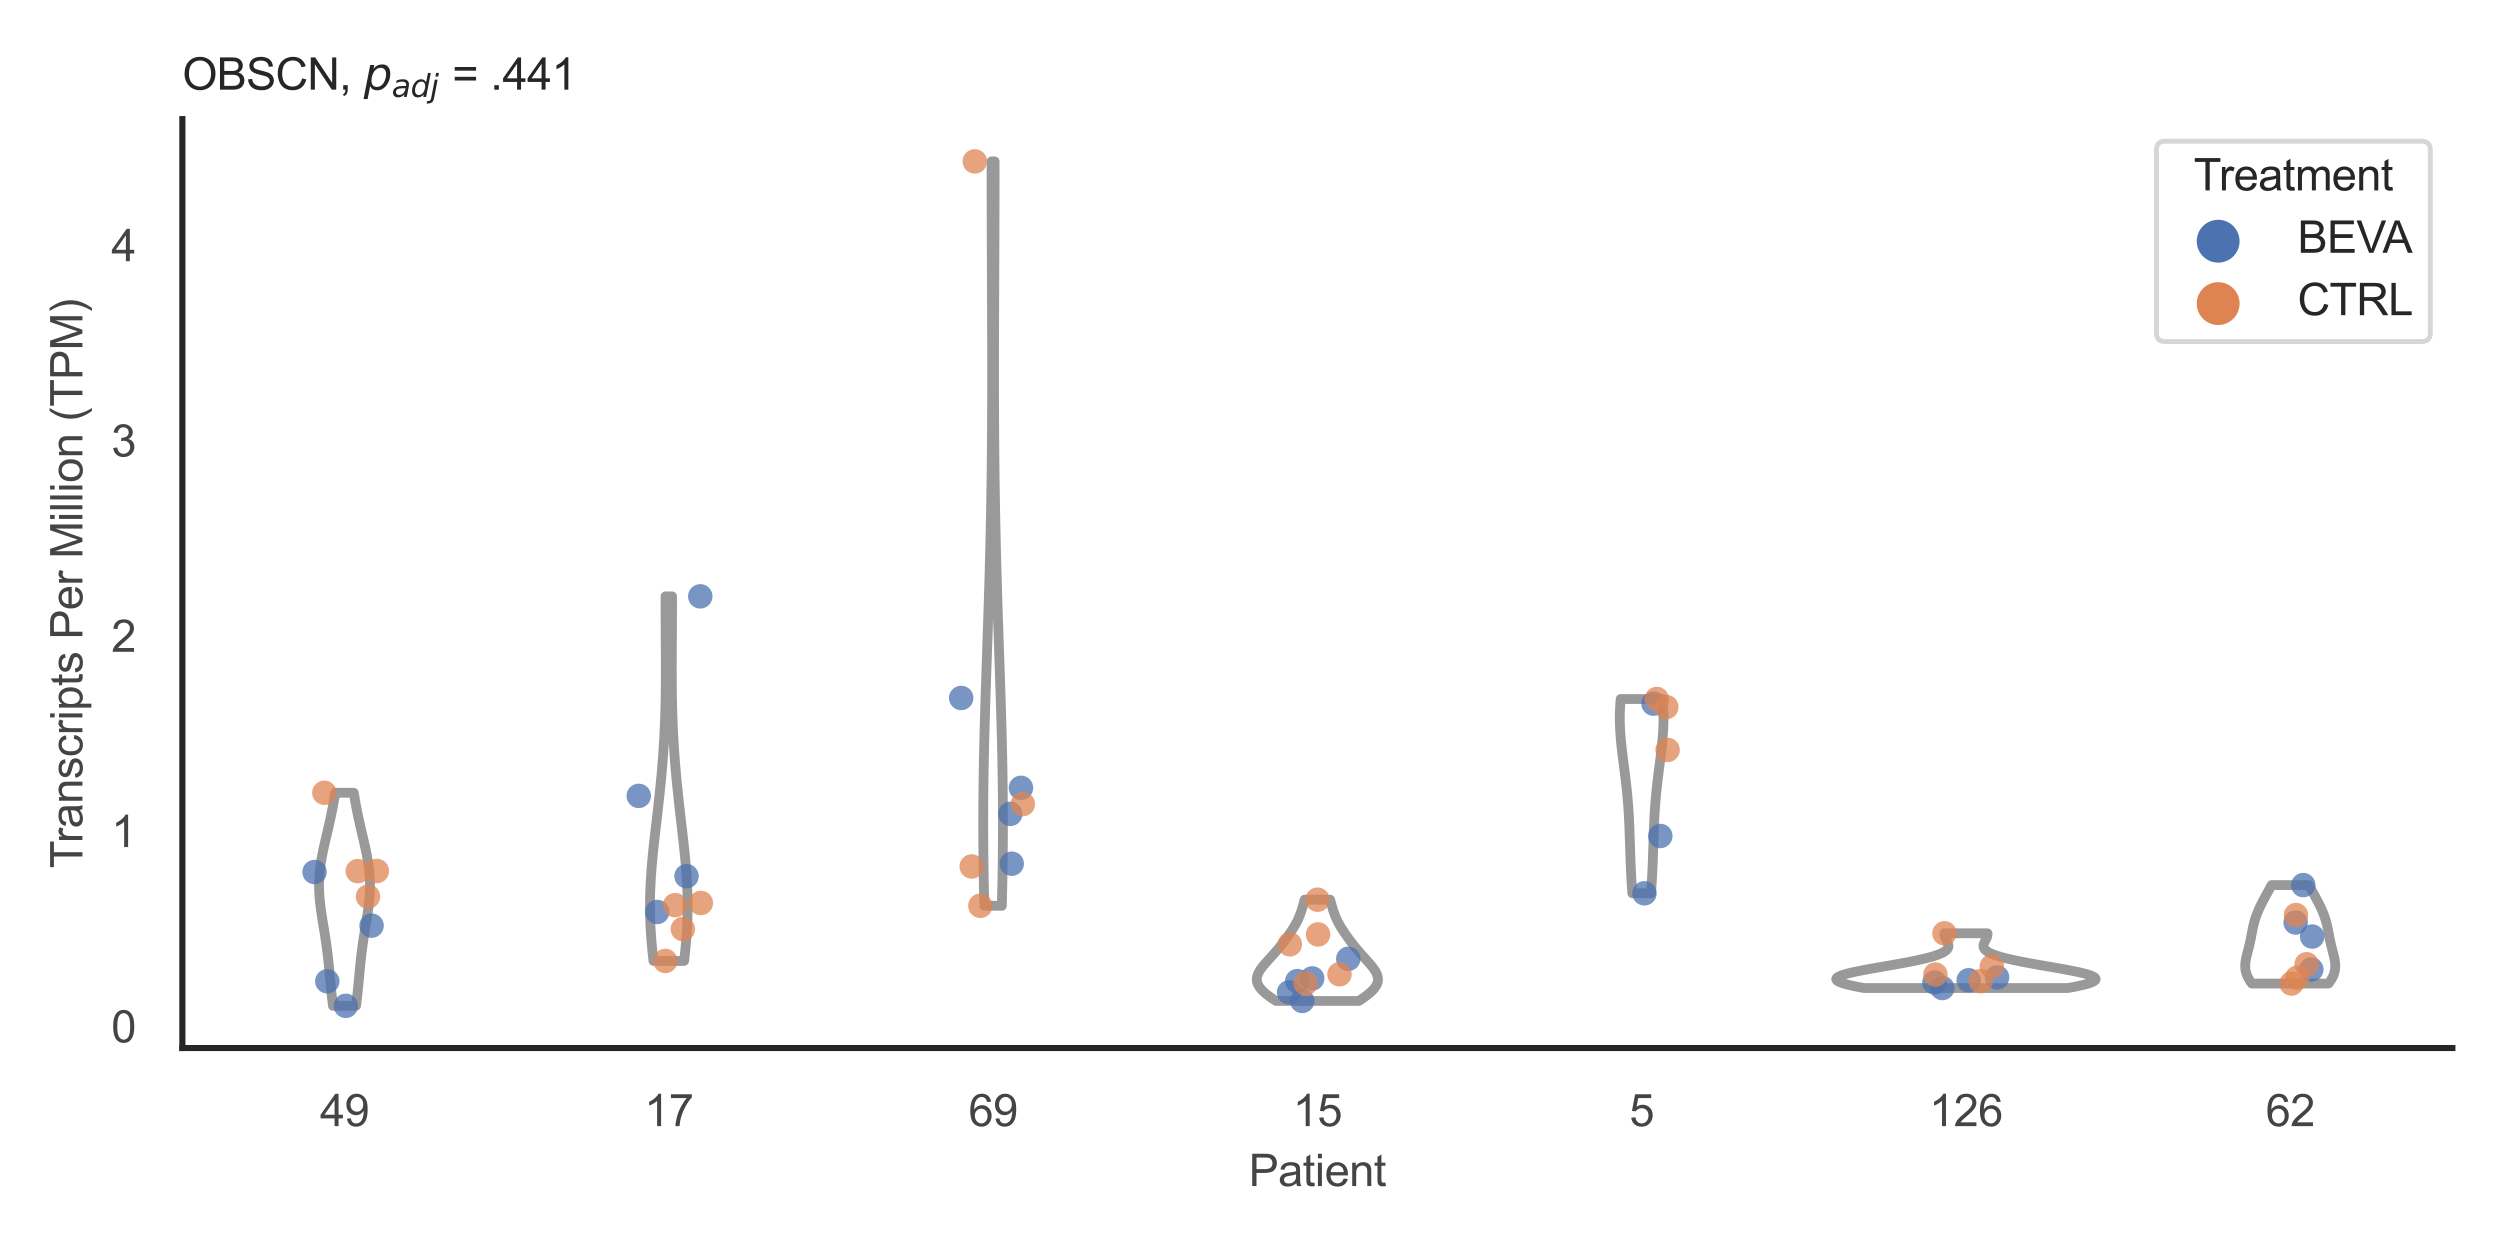 <?xml version="1.0" encoding="utf-8" standalone="no"?>
<!DOCTYPE svg PUBLIC "-//W3C//DTD SVG 1.1//EN"
  "http://www.w3.org/Graphics/SVG/1.1/DTD/svg11.dtd">
<svg xmlns:xlink="http://www.w3.org/1999/xlink" width="510.236pt" height="255.118pt" viewBox="0 0 510.236 255.118" xmlns="http://www.w3.org/2000/svg" version="1.1">
 <defs>
  <style type="text/css">*{stroke-linejoin: round; stroke-linecap: butt}</style>
 </defs>
 <g id="figure_1">
  <g id="patch_1">
   <path d="M 0 255.118 
L 510.236 255.118 
L 510.236 0 
L 0 0 
z
" style="fill: #ffffff"/>
  </g>
  <g id="axes_1">
   <g id="patch_2">
    <path d="M 37.22 213.898 
L 500.516 213.898 
L 500.516 24.32 
L 37.22 24.32 
z
" style="fill: #ffffff"/>
   </g>
   <g id="matplotlib.axis_1">
    <g id="xtick_1">
     <g id="text_1">
      <!-- 49 -->
      <g style="fill: #444444" transform="translate(65.308 229.84)scale(0.09 -0.09)">
       <defs>
        <path id="ArialMT-34" d="M 2069 0 
L 2069 1097 
L 81 1097 
L 81 1613 
L 2172 4581 
L 2631 4581 
L 2631 1613 
L 3250 1613 
L 3250 1097 
L 2631 1097 
L 2631 0 
L 2069 0 
z
M 2069 1613 
L 2069 3678 
L 634 1613 
L 2069 1613 
z
" transform="scale(0.016)"/>
        <path id="ArialMT-39" d="M 350 1059 
L 891 1109 
Q 959 728 1153 556 
Q 1347 384 1650 384 
Q 1909 384 2104 503 
Q 2300 622 2425 820 
Q 2550 1019 2634 1356 
Q 2719 1694 2719 2044 
Q 2719 2081 2716 2156 
Q 2547 1888 2255 1720 
Q 1963 1553 1622 1553 
Q 1053 1553 659 1965 
Q 266 2378 266 3053 
Q 266 3750 677 4175 
Q 1088 4600 1706 4600 
Q 2153 4600 2523 4359 
Q 2894 4119 3086 3673 
Q 3278 3228 3278 2384 
Q 3278 1506 3087 986 
Q 2897 466 2520 194 
Q 2144 -78 1638 -78 
Q 1100 -78 759 220 
Q 419 519 350 1059 
z
M 2653 3081 
Q 2653 3566 2395 3850 
Q 2138 4134 1775 4134 
Q 1400 4134 1122 3828 
Q 844 3522 844 3034 
Q 844 2597 1108 2323 
Q 1372 2050 1759 2050 
Q 2150 2050 2401 2323 
Q 2653 2597 2653 3081 
z
" transform="scale(0.016)"/>
       </defs>
       <use xlink:href="#ArialMT-34"/>
       <use xlink:href="#ArialMT-39" x="55.615"/>
      </g>
     </g>
    </g>
    <g id="xtick_2">
     <g id="text_2">
      <!-- 17 -->
      <g style="fill: #444444" transform="translate(131.493 229.84)scale(0.09 -0.09)">
       <defs>
        <path id="ArialMT-31" d="M 2384 0 
L 1822 0 
L 1822 3584 
Q 1619 3391 1289 3197 
Q 959 3003 697 2906 
L 697 3450 
Q 1169 3672 1522 3987 
Q 1875 4303 2022 4600 
L 2384 4600 
L 2384 0 
z
" transform="scale(0.016)"/>
        <path id="ArialMT-37" d="M 303 3981 
L 303 4522 
L 3269 4522 
L 3269 4084 
Q 2831 3619 2401 2847 
Q 1972 2075 1738 1259 
Q 1569 684 1522 0 
L 944 0 
Q 953 541 1156 1306 
Q 1359 2072 1739 2783 
Q 2119 3494 2547 3981 
L 303 3981 
z
" transform="scale(0.016)"/>
       </defs>
       <use xlink:href="#ArialMT-31"/>
       <use xlink:href="#ArialMT-37" x="55.615"/>
      </g>
     </g>
    </g>
    <g id="xtick_3">
     <g id="text_3">
      <!-- 69 -->
      <g style="fill: #444444" transform="translate(197.678 229.84)scale(0.09 -0.09)">
       <defs>
        <path id="ArialMT-36" d="M 3184 3459 
L 2625 3416 
Q 2550 3747 2413 3897 
Q 2184 4138 1850 4138 
Q 1581 4138 1378 3988 
Q 1113 3794 959 3422 
Q 806 3050 800 2363 
Q 1003 2672 1297 2822 
Q 1591 2972 1913 2972 
Q 2475 2972 2870 2558 
Q 3266 2144 3266 1488 
Q 3266 1056 3080 686 
Q 2894 316 2569 119 
Q 2244 -78 1831 -78 
Q 1128 -78 684 439 
Q 241 956 241 2144 
Q 241 3472 731 4075 
Q 1159 4600 1884 4600 
Q 2425 4600 2770 4297 
Q 3116 3994 3184 3459 
z
M 888 1484 
Q 888 1194 1011 928 
Q 1134 663 1356 523 
Q 1578 384 1822 384 
Q 2178 384 2434 671 
Q 2691 959 2691 1453 
Q 2691 1928 2437 2201 
Q 2184 2475 1800 2475 
Q 1419 2475 1153 2201 
Q 888 1928 888 1484 
z
" transform="scale(0.016)"/>
       </defs>
       <use xlink:href="#ArialMT-36"/>
       <use xlink:href="#ArialMT-39" x="55.615"/>
      </g>
     </g>
    </g>
    <g id="xtick_4">
     <g id="text_4">
      <!-- 15 -->
      <g style="fill: #444444" transform="translate(263.863 229.84)scale(0.09 -0.09)">
       <defs>
        <path id="ArialMT-35" d="M 266 1200 
L 856 1250 
Q 922 819 1161 601 
Q 1400 384 1738 384 
Q 2144 384 2425 690 
Q 2706 997 2706 1503 
Q 2706 1984 2436 2262 
Q 2166 2541 1728 2541 
Q 1456 2541 1237 2417 
Q 1019 2294 894 2097 
L 366 2166 
L 809 4519 
L 3088 4519 
L 3088 3981 
L 1259 3981 
L 1013 2750 
Q 1425 3038 1878 3038 
Q 2478 3038 2890 2622 
Q 3303 2206 3303 1553 
Q 3303 931 2941 478 
Q 2500 -78 1738 -78 
Q 1113 -78 717 272 
Q 322 622 266 1200 
z
" transform="scale(0.016)"/>
       </defs>
       <use xlink:href="#ArialMT-31"/>
       <use xlink:href="#ArialMT-35" x="55.615"/>
      </g>
     </g>
    </g>
    <g id="xtick_5">
     <g id="text_5">
      <!-- 5 -->
      <g style="fill: #444444" transform="translate(332.551 229.84)scale(0.09 -0.09)">
       <use xlink:href="#ArialMT-35"/>
      </g>
     </g>
    </g>
    <g id="xtick_6">
     <g id="text_6">
      <!-- 126 -->
      <g style="fill: #444444" transform="translate(393.731 229.84)scale(0.09 -0.09)">
       <defs>
        <path id="ArialMT-32" d="M 3222 541 
L 3222 0 
L 194 0 
Q 188 203 259 391 
Q 375 700 629 1000 
Q 884 1300 1366 1694 
Q 2113 2306 2375 2664 
Q 2638 3022 2638 3341 
Q 2638 3675 2398 3904 
Q 2159 4134 1775 4134 
Q 1369 4134 1125 3890 
Q 881 3647 878 3216 
L 300 3275 
Q 359 3922 746 4261 
Q 1134 4600 1788 4600 
Q 2447 4600 2831 4234 
Q 3216 3869 3216 3328 
Q 3216 3053 3103 2787 
Q 2991 2522 2730 2228 
Q 2469 1934 1863 1422 
Q 1356 997 1212 845 
Q 1069 694 975 541 
L 3222 541 
z
" transform="scale(0.016)"/>
       </defs>
       <use xlink:href="#ArialMT-31"/>
       <use xlink:href="#ArialMT-32" x="55.615"/>
       <use xlink:href="#ArialMT-36" x="111.23"/>
      </g>
     </g>
    </g>
    <g id="xtick_7">
     <g id="text_7">
      <!-- 62 -->
      <g style="fill: #444444" transform="translate(462.419 229.84)scale(0.09 -0.09)">
       <use xlink:href="#ArialMT-36"/>
       <use xlink:href="#ArialMT-32" x="55.615"/>
      </g>
     </g>
    </g>
    <g id="text_8">
     <!-- Patient -->
     <g style="fill: #444444" transform="translate(254.859 242.071)scale(0.09 -0.09)">
      <defs>
       <path id="ArialMT-50" d="M 494 0 
L 494 4581 
L 2222 4581 
Q 2678 4581 2919 4538 
Q 3256 4481 3484 4323 
Q 3713 4166 3852 3881 
Q 3991 3597 3991 3256 
Q 3991 2672 3619 2267 
Q 3247 1863 2275 1863 
L 1100 1863 
L 1100 0 
L 494 0 
z
M 1100 2403 
L 2284 2403 
Q 2872 2403 3119 2622 
Q 3366 2841 3366 3238 
Q 3366 3525 3220 3729 
Q 3075 3934 2838 4000 
Q 2684 4041 2272 4041 
L 1100 4041 
L 1100 2403 
z
" transform="scale(0.016)"/>
       <path id="ArialMT-61" d="M 2588 409 
Q 2275 144 1986 34 
Q 1697 -75 1366 -75 
Q 819 -75 525 192 
Q 231 459 231 875 
Q 231 1119 342 1320 
Q 453 1522 633 1644 
Q 813 1766 1038 1828 
Q 1203 1872 1538 1913 
Q 2219 1994 2541 2106 
Q 2544 2222 2544 2253 
Q 2544 2597 2384 2738 
Q 2169 2928 1744 2928 
Q 1347 2928 1158 2789 
Q 969 2650 878 2297 
L 328 2372 
Q 403 2725 575 2942 
Q 747 3159 1072 3276 
Q 1397 3394 1825 3394 
Q 2250 3394 2515 3294 
Q 2781 3194 2906 3042 
Q 3031 2891 3081 2659 
Q 3109 2516 3109 2141 
L 3109 1391 
Q 3109 606 3145 398 
Q 3181 191 3288 0 
L 2700 0 
Q 2613 175 2588 409 
z
M 2541 1666 
Q 2234 1541 1622 1453 
Q 1275 1403 1131 1340 
Q 988 1278 909 1158 
Q 831 1038 831 891 
Q 831 666 1001 516 
Q 1172 366 1500 366 
Q 1825 366 2078 508 
Q 2331 650 2450 897 
Q 2541 1088 2541 1459 
L 2541 1666 
z
" transform="scale(0.016)"/>
       <path id="ArialMT-74" d="M 1650 503 
L 1731 6 
Q 1494 -44 1306 -44 
Q 1000 -44 831 53 
Q 663 150 594 308 
Q 525 466 525 972 
L 525 2881 
L 113 2881 
L 113 3319 
L 525 3319 
L 525 4141 
L 1084 4478 
L 1084 3319 
L 1650 3319 
L 1650 2881 
L 1084 2881 
L 1084 941 
Q 1084 700 1114 631 
Q 1144 563 1211 522 
Q 1278 481 1403 481 
Q 1497 481 1650 503 
z
" transform="scale(0.016)"/>
       <path id="ArialMT-69" d="M 425 3934 
L 425 4581 
L 988 4581 
L 988 3934 
L 425 3934 
z
M 425 0 
L 425 3319 
L 988 3319 
L 988 0 
L 425 0 
z
" transform="scale(0.016)"/>
       <path id="ArialMT-65" d="M 2694 1069 
L 3275 997 
Q 3138 488 2766 206 
Q 2394 -75 1816 -75 
Q 1088 -75 661 373 
Q 234 822 234 1631 
Q 234 2469 665 2931 
Q 1097 3394 1784 3394 
Q 2450 3394 2872 2941 
Q 3294 2488 3294 1666 
Q 3294 1616 3291 1516 
L 816 1516 
Q 847 969 1125 678 
Q 1403 388 1819 388 
Q 2128 388 2347 550 
Q 2566 713 2694 1069 
z
M 847 1978 
L 2700 1978 
Q 2663 2397 2488 2606 
Q 2219 2931 1791 2931 
Q 1403 2931 1139 2672 
Q 875 2413 847 1978 
z
" transform="scale(0.016)"/>
       <path id="ArialMT-6e" d="M 422 0 
L 422 3319 
L 928 3319 
L 928 2847 
Q 1294 3394 1984 3394 
Q 2284 3394 2536 3286 
Q 2788 3178 2913 3003 
Q 3038 2828 3088 2588 
Q 3119 2431 3119 2041 
L 3119 0 
L 2556 0 
L 2556 2019 
Q 2556 2363 2490 2533 
Q 2425 2703 2258 2804 
Q 2091 2906 1866 2906 
Q 1506 2906 1245 2678 
Q 984 2450 984 1813 
L 984 0 
L 422 0 
z
" transform="scale(0.016)"/>
      </defs>
      <use xlink:href="#ArialMT-50"/>
      <use xlink:href="#ArialMT-61" x="66.699"/>
      <use xlink:href="#ArialMT-74" x="122.314"/>
      <use xlink:href="#ArialMT-69" x="150.098"/>
      <use xlink:href="#ArialMT-65" x="172.314"/>
      <use xlink:href="#ArialMT-6e" x="227.93"/>
      <use xlink:href="#ArialMT-74" x="283.545"/>
     </g>
    </g>
   </g>
   <g id="matplotlib.axis_2">
    <g id="ytick_1">
     <g id="text_9">
      <!-- 0 -->
      <g style="fill: #444444" transform="translate(22.715 212.741)scale(0.09 -0.09)">
       <defs>
        <path id="ArialMT-30" d="M 266 2259 
Q 266 3072 433 3567 
Q 600 4063 929 4331 
Q 1259 4600 1759 4600 
Q 2128 4600 2406 4451 
Q 2684 4303 2865 4023 
Q 3047 3744 3150 3342 
Q 3253 2941 3253 2259 
Q 3253 1453 3087 958 
Q 2922 463 2592 192 
Q 2263 -78 1759 -78 
Q 1097 -78 719 397 
Q 266 969 266 2259 
z
M 844 2259 
Q 844 1131 1108 757 
Q 1372 384 1759 384 
Q 2147 384 2411 759 
Q 2675 1134 2675 2259 
Q 2675 3391 2411 3762 
Q 2147 4134 1753 4134 
Q 1366 4134 1134 3806 
Q 844 3388 844 2259 
z
" transform="scale(0.016)"/>
       </defs>
       <use xlink:href="#ArialMT-30"/>
      </g>
     </g>
    </g>
    <g id="ytick_2">
     <g id="text_10">
      <!-- 1 -->
      <g style="fill: #444444" transform="translate(22.715 172.884)scale(0.09 -0.09)">
       <use xlink:href="#ArialMT-31"/>
      </g>
     </g>
    </g>
    <g id="ytick_3">
     <g id="text_11">
      <!-- 2 -->
      <g style="fill: #444444" transform="translate(22.715 133.027)scale(0.09 -0.09)">
       <use xlink:href="#ArialMT-32"/>
      </g>
     </g>
    </g>
    <g id="ytick_4">
     <g id="text_12">
      <!-- 3 -->
      <g style="fill: #444444" transform="translate(22.715 93.169)scale(0.09 -0.09)">
       <defs>
        <path id="ArialMT-33" d="M 269 1209 
L 831 1284 
Q 928 806 1161 595 
Q 1394 384 1728 384 
Q 2125 384 2398 659 
Q 2672 934 2672 1341 
Q 2672 1728 2419 1979 
Q 2166 2231 1775 2231 
Q 1616 2231 1378 2169 
L 1441 2663 
Q 1497 2656 1531 2656 
Q 1891 2656 2178 2843 
Q 2466 3031 2466 3422 
Q 2466 3731 2256 3934 
Q 2047 4138 1716 4138 
Q 1388 4138 1169 3931 
Q 950 3725 888 3313 
L 325 3413 
Q 428 3978 793 4289 
Q 1159 4600 1703 4600 
Q 2078 4600 2393 4439 
Q 2709 4278 2876 4000 
Q 3044 3722 3044 3409 
Q 3044 3113 2884 2869 
Q 2725 2625 2413 2481 
Q 2819 2388 3044 2092 
Q 3269 1797 3269 1353 
Q 3269 753 2831 336 
Q 2394 -81 1725 -81 
Q 1122 -81 723 278 
Q 325 638 269 1209 
z
" transform="scale(0.016)"/>
       </defs>
       <use xlink:href="#ArialMT-33"/>
      </g>
     </g>
    </g>
    <g id="ytick_5">
     <g id="text_13">
      <!-- 4 -->
      <g style="fill: #444444" transform="translate(22.715 53.312)scale(0.09 -0.09)">
       <use xlink:href="#ArialMT-34"/>
      </g>
     </g>
    </g>
    <g id="text_14">
     <!-- Transcripts Per Million (TPM) -->
     <g style="fill: #444444" transform="translate(16.821 177.194)rotate(-90)scale(0.09 -0.09)">
      <defs>
       <path id="ArialMT-54" d="M 1659 0 
L 1659 4041 
L 150 4041 
L 150 4581 
L 3781 4581 
L 3781 4041 
L 2266 4041 
L 2266 0 
L 1659 0 
z
" transform="scale(0.016)"/>
       <path id="ArialMT-72" d="M 416 0 
L 416 3319 
L 922 3319 
L 922 2816 
Q 1116 3169 1280 3281 
Q 1444 3394 1641 3394 
Q 1925 3394 2219 3213 
L 2025 2691 
Q 1819 2813 1613 2813 
Q 1428 2813 1281 2702 
Q 1134 2591 1072 2394 
Q 978 2094 978 1738 
L 978 0 
L 416 0 
z
" transform="scale(0.016)"/>
       <path id="ArialMT-73" d="M 197 991 
L 753 1078 
Q 800 744 1014 566 
Q 1228 388 1613 388 
Q 2000 388 2187 545 
Q 2375 703 2375 916 
Q 2375 1106 2209 1216 
Q 2094 1291 1634 1406 
Q 1016 1563 777 1677 
Q 538 1791 414 1992 
Q 291 2194 291 2438 
Q 291 2659 392 2848 
Q 494 3038 669 3163 
Q 800 3259 1026 3326 
Q 1253 3394 1513 3394 
Q 1903 3394 2198 3281 
Q 2494 3169 2634 2976 
Q 2775 2784 2828 2463 
L 2278 2388 
Q 2241 2644 2061 2787 
Q 1881 2931 1553 2931 
Q 1166 2931 1000 2803 
Q 834 2675 834 2503 
Q 834 2394 903 2306 
Q 972 2216 1119 2156 
Q 1203 2125 1616 2013 
Q 2213 1853 2448 1751 
Q 2684 1650 2818 1456 
Q 2953 1263 2953 975 
Q 2953 694 2789 445 
Q 2625 197 2315 61 
Q 2006 -75 1616 -75 
Q 969 -75 630 194 
Q 291 463 197 991 
z
" transform="scale(0.016)"/>
       <path id="ArialMT-63" d="M 2588 1216 
L 3141 1144 
Q 3050 572 2676 248 
Q 2303 -75 1759 -75 
Q 1078 -75 664 370 
Q 250 816 250 1647 
Q 250 2184 428 2587 
Q 606 2991 970 3192 
Q 1334 3394 1763 3394 
Q 2303 3394 2647 3120 
Q 2991 2847 3088 2344 
L 2541 2259 
Q 2463 2594 2264 2762 
Q 2066 2931 1784 2931 
Q 1359 2931 1093 2626 
Q 828 2322 828 1663 
Q 828 994 1084 691 
Q 1341 388 1753 388 
Q 2084 388 2306 591 
Q 2528 794 2588 1216 
z
" transform="scale(0.016)"/>
       <path id="ArialMT-70" d="M 422 -1272 
L 422 3319 
L 934 3319 
L 934 2888 
Q 1116 3141 1344 3267 
Q 1572 3394 1897 3394 
Q 2322 3394 2647 3175 
Q 2972 2956 3137 2557 
Q 3303 2159 3303 1684 
Q 3303 1175 3120 767 
Q 2938 359 2589 142 
Q 2241 -75 1856 -75 
Q 1575 -75 1351 44 
Q 1128 163 984 344 
L 984 -1272 
L 422 -1272 
z
M 931 1641 
Q 931 1000 1190 694 
Q 1450 388 1819 388 
Q 2194 388 2461 705 
Q 2728 1022 2728 1688 
Q 2728 2322 2467 2637 
Q 2206 2953 1844 2953 
Q 1484 2953 1207 2617 
Q 931 2281 931 1641 
z
" transform="scale(0.016)"/>
       <path id="ArialMT-20" transform="scale(0.016)"/>
       <path id="ArialMT-4d" d="M 475 0 
L 475 4581 
L 1388 4581 
L 2472 1338 
Q 2622 884 2691 659 
Q 2769 909 2934 1394 
L 4031 4581 
L 4847 4581 
L 4847 0 
L 4263 0 
L 4263 3834 
L 2931 0 
L 2384 0 
L 1059 3900 
L 1059 0 
L 475 0 
z
" transform="scale(0.016)"/>
       <path id="ArialMT-6c" d="M 409 0 
L 409 4581 
L 972 4581 
L 972 0 
L 409 0 
z
" transform="scale(0.016)"/>
       <path id="ArialMT-6f" d="M 213 1659 
Q 213 2581 725 3025 
Q 1153 3394 1769 3394 
Q 2453 3394 2887 2945 
Q 3322 2497 3322 1706 
Q 3322 1066 3130 698 
Q 2938 331 2570 128 
Q 2203 -75 1769 -75 
Q 1072 -75 642 372 
Q 213 819 213 1659 
z
M 791 1659 
Q 791 1022 1069 705 
Q 1347 388 1769 388 
Q 2188 388 2466 706 
Q 2744 1025 2744 1678 
Q 2744 2294 2464 2611 
Q 2184 2928 1769 2928 
Q 1347 2928 1069 2612 
Q 791 2297 791 1659 
z
" transform="scale(0.016)"/>
       <path id="ArialMT-28" d="M 1497 -1347 
Q 1031 -759 709 28 
Q 388 816 388 1659 
Q 388 2403 628 3084 
Q 909 3875 1497 4659 
L 1900 4659 
Q 1522 4009 1400 3731 
Q 1209 3300 1100 2831 
Q 966 2247 966 1656 
Q 966 153 1900 -1347 
L 1497 -1347 
z
" transform="scale(0.016)"/>
       <path id="ArialMT-29" d="M 791 -1347 
L 388 -1347 
Q 1322 153 1322 1656 
Q 1322 2244 1188 2822 
Q 1081 3291 891 3722 
Q 769 4003 388 4659 
L 791 4659 
Q 1378 3875 1659 3084 
Q 1900 2403 1900 1659 
Q 1900 816 1576 28 
Q 1253 -759 791 -1347 
z
" transform="scale(0.016)"/>
      </defs>
      <use xlink:href="#ArialMT-54"/>
      <use xlink:href="#ArialMT-72" x="57.334"/>
      <use xlink:href="#ArialMT-61" x="90.635"/>
      <use xlink:href="#ArialMT-6e" x="146.25"/>
      <use xlink:href="#ArialMT-73" x="201.865"/>
      <use xlink:href="#ArialMT-63" x="251.865"/>
      <use xlink:href="#ArialMT-72" x="301.865"/>
      <use xlink:href="#ArialMT-69" x="335.166"/>
      <use xlink:href="#ArialMT-70" x="357.383"/>
      <use xlink:href="#ArialMT-74" x="412.998"/>
      <use xlink:href="#ArialMT-73" x="440.781"/>
      <use xlink:href="#ArialMT-20" x="490.781"/>
      <use xlink:href="#ArialMT-50" x="518.564"/>
      <use xlink:href="#ArialMT-65" x="585.264"/>
      <use xlink:href="#ArialMT-72" x="640.879"/>
      <use xlink:href="#ArialMT-20" x="674.18"/>
      <use xlink:href="#ArialMT-4d" x="701.963"/>
      <use xlink:href="#ArialMT-69" x="785.264"/>
      <use xlink:href="#ArialMT-6c" x="807.48"/>
      <use xlink:href="#ArialMT-6c" x="829.697"/>
      <use xlink:href="#ArialMT-69" x="851.914"/>
      <use xlink:href="#ArialMT-6f" x="874.131"/>
      <use xlink:href="#ArialMT-6e" x="929.746"/>
      <use xlink:href="#ArialMT-20" x="985.361"/>
      <use xlink:href="#ArialMT-28" x="1013.145"/>
      <use xlink:href="#ArialMT-54" x="1046.445"/>
      <use xlink:href="#ArialMT-50" x="1107.529"/>
      <use xlink:href="#ArialMT-4d" x="1174.229"/>
      <use xlink:href="#ArialMT-29" x="1257.529"/>
     </g>
    </g>
   </g>
   <g id="PolyCollection_1">
    <defs>
     <path id="m95d3444406" d="M 72.667 -49.837 
L 67.958 -49.837 
L 67.903 -50.276 
L 67.85 -50.716 
L 67.798 -51.155 
L 67.748 -51.594 
L 67.699 -52.033 
L 67.652 -52.472 
L 67.606 -52.911 
L 67.562 -53.351 
L 67.518 -53.79 
L 67.476 -54.229 
L 67.434 -54.668 
L 67.392 -55.107 
L 67.351 -55.547 
L 67.31 -55.986 
L 67.269 -56.425 
L 67.227 -56.864 
L 67.185 -57.303 
L 67.142 -57.742 
L 67.098 -58.182 
L 67.053 -58.621 
L 67.007 -59.06 
L 66.959 -59.499 
L 66.909 -59.938 
L 66.857 -60.377 
L 66.804 -60.817 
L 66.748 -61.256 
L 66.691 -61.695 
L 66.631 -62.134 
L 66.569 -62.573 
L 66.506 -63.013 
L 66.44 -63.452 
L 66.373 -63.891 
L 66.305 -64.33 
L 66.235 -64.769 
L 66.164 -65.208 
L 66.093 -65.648 
L 66.021 -66.087 
L 65.949 -66.526 
L 65.877 -66.965 
L 65.807 -67.404 
L 65.737 -67.844 
L 65.669 -68.283 
L 65.602 -68.722 
L 65.539 -69.161 
L 65.478 -69.6 
L 65.42 -70.039 
L 65.367 -70.479 
L 65.317 -70.918 
L 65.272 -71.357 
L 65.233 -71.796 
L 65.198 -72.235 
L 65.17 -72.675 
L 65.147 -73.114 
L 65.13 -73.553 
L 65.12 -73.992 
L 65.117 -74.431 
L 65.121 -74.87 
L 65.131 -75.31 
L 65.148 -75.749 
L 65.173 -76.188 
L 65.204 -76.627 
L 65.241 -77.066 
L 65.286 -77.506 
L 65.336 -77.945 
L 65.393 -78.384 
L 65.456 -78.823 
L 65.524 -79.262 
L 65.598 -79.701 
L 65.676 -80.141 
L 65.758 -80.58 
L 65.845 -81.019 
L 65.935 -81.458 
L 66.028 -81.897 
L 66.124 -82.336 
L 66.223 -82.776 
L 66.323 -83.215 
L 66.424 -83.654 
L 66.526 -84.093 
L 66.629 -84.532 
L 66.732 -84.972 
L 66.835 -85.411 
L 66.938 -85.85 
L 67.039 -86.289 
L 67.14 -86.728 
L 67.239 -87.167 
L 67.336 -87.607 
L 67.432 -88.046 
L 67.526 -88.485 
L 67.618 -88.924 
L 67.708 -89.363 
L 67.795 -89.803 
L 67.881 -90.242 
L 67.964 -90.681 
L 68.045 -91.12 
L 68.124 -91.559 
L 68.201 -91.998 
L 68.276 -92.438 
L 68.349 -92.877 
L 68.419 -93.316 
L 72.206 -93.316 
L 72.206 -93.316 
L 72.277 -92.877 
L 72.349 -92.438 
L 72.424 -91.998 
L 72.501 -91.559 
L 72.58 -91.12 
L 72.661 -90.681 
L 72.744 -90.242 
L 72.83 -89.803 
L 72.917 -89.363 
L 73.007 -88.924 
L 73.099 -88.485 
L 73.193 -88.046 
L 73.289 -87.607 
L 73.386 -87.167 
L 73.486 -86.728 
L 73.586 -86.289 
L 73.688 -85.85 
L 73.79 -85.411 
L 73.893 -84.972 
L 73.996 -84.532 
L 74.099 -84.093 
L 74.201 -83.654 
L 74.302 -83.215 
L 74.402 -82.776 
L 74.501 -82.336 
L 74.597 -81.897 
L 74.69 -81.458 
L 74.78 -81.019 
L 74.867 -80.58 
L 74.949 -80.141 
L 75.028 -79.701 
L 75.101 -79.262 
L 75.169 -78.823 
L 75.232 -78.384 
L 75.289 -77.945 
L 75.339 -77.506 
L 75.384 -77.066 
L 75.422 -76.627 
L 75.453 -76.188 
L 75.477 -75.749 
L 75.494 -75.31 
L 75.504 -74.87 
L 75.508 -74.431 
L 75.505 -73.992 
L 75.495 -73.553 
L 75.478 -73.114 
L 75.456 -72.675 
L 75.427 -72.235 
L 75.393 -71.796 
L 75.353 -71.357 
L 75.308 -70.918 
L 75.258 -70.479 
L 75.205 -70.039 
L 75.147 -69.6 
L 75.087 -69.161 
L 75.023 -68.722 
L 74.957 -68.283 
L 74.888 -67.844 
L 74.819 -67.404 
L 74.748 -66.965 
L 74.676 -66.526 
L 74.604 -66.087 
L 74.532 -65.648 
L 74.461 -65.208 
L 74.39 -64.769 
L 74.32 -64.33 
L 74.252 -63.891 
L 74.185 -63.452 
L 74.119 -63.013 
L 74.056 -62.573 
L 73.994 -62.134 
L 73.935 -61.695 
L 73.877 -61.256 
L 73.821 -60.817 
L 73.768 -60.377 
L 73.716 -59.938 
L 73.666 -59.499 
L 73.618 -59.06 
L 73.572 -58.621 
L 73.527 -58.182 
L 73.483 -57.742 
L 73.44 -57.303 
L 73.398 -56.864 
L 73.356 -56.425 
L 73.315 -55.986 
L 73.274 -55.547 
L 73.233 -55.107 
L 73.191 -54.668 
L 73.15 -54.229 
L 73.107 -53.79 
L 73.063 -53.351 
L 73.019 -52.911 
L 72.973 -52.472 
L 72.926 -52.033 
L 72.877 -51.594 
L 72.827 -51.155 
L 72.775 -50.716 
L 72.722 -50.276 
L 72.667 -49.837 
z
" style="stroke: #999999; stroke-width: 2"/>
    </defs>
    <g clip-path="url(#p046b45a631)">
     <use xlink:href="#m95d3444406" x="0" y="255.118" style="fill: #ffffff; stroke: #999999; stroke-width: 2"/>
    </g>
   </g>
   <g id="PolyCollection_2">
    <defs>
     <path id="m1f44553686" d="M 139.627 -58.996 
L 133.368 -58.996 
L 133.283 -59.747 
L 133.203 -60.499 
L 133.126 -61.251 
L 133.055 -62.002 
L 132.988 -62.754 
L 132.927 -63.505 
L 132.872 -64.257 
L 132.822 -65.009 
L 132.779 -65.76 
L 132.742 -66.512 
L 132.712 -67.264 
L 132.689 -68.015 
L 132.672 -68.767 
L 132.662 -69.518 
L 132.659 -70.27 
L 132.663 -71.022 
L 132.673 -71.773 
L 132.69 -72.525 
L 132.713 -73.277 
L 132.743 -74.028 
L 132.779 -74.78 
L 132.82 -75.532 
L 132.867 -76.283 
L 132.919 -77.035 
L 132.976 -77.786 
L 133.038 -78.538 
L 133.104 -79.29 
L 133.173 -80.041 
L 133.246 -80.793 
L 133.322 -81.545 
L 133.401 -82.296 
L 133.482 -83.048 
L 133.565 -83.799 
L 133.65 -84.551 
L 133.736 -85.303 
L 133.823 -86.054 
L 133.91 -86.806 
L 133.998 -87.558 
L 134.085 -88.309 
L 134.172 -89.061 
L 134.259 -89.812 
L 134.344 -90.564 
L 134.429 -91.316 
L 134.512 -92.067 
L 134.593 -92.819 
L 134.673 -93.571 
L 134.75 -94.322 
L 134.826 -95.074 
L 134.899 -95.825 
L 134.97 -96.577 
L 135.039 -97.329 
L 135.105 -98.08 
L 135.168 -98.832 
L 135.229 -99.584 
L 135.287 -100.335 
L 135.342 -101.087 
L 135.395 -101.838 
L 135.444 -102.59 
L 135.491 -103.342 
L 135.535 -104.093 
L 135.576 -104.845 
L 135.614 -105.597 
L 135.65 -106.348 
L 135.682 -107.1 
L 135.712 -107.852 
L 135.74 -108.603 
L 135.764 -109.355 
L 135.787 -110.106 
L 135.806 -110.858 
L 135.824 -111.61 
L 135.839 -112.361 
L 135.851 -113.113 
L 135.862 -113.865 
L 135.871 -114.616 
L 135.877 -115.368 
L 135.882 -116.119 
L 135.886 -116.871 
L 135.888 -117.623 
L 135.888 -118.374 
L 135.887 -119.126 
L 135.886 -119.878 
L 135.883 -120.629 
L 135.88 -121.381 
L 135.876 -122.132 
L 135.871 -122.884 
L 135.866 -123.636 
L 135.861 -124.387 
L 135.856 -125.139 
L 135.852 -125.891 
L 135.847 -126.642 
L 135.843 -127.394 
L 135.839 -128.145 
L 135.836 -128.897 
L 135.834 -129.649 
L 135.832 -130.4 
L 135.832 -131.152 
L 135.832 -131.904 
L 135.833 -132.655 
L 135.836 -133.407 
L 137.16 -133.407 
L 137.16 -133.407 
L 137.162 -132.655 
L 137.164 -131.904 
L 137.164 -131.152 
L 137.163 -130.4 
L 137.162 -129.649 
L 137.159 -128.897 
L 137.156 -128.145 
L 137.153 -127.394 
L 137.149 -126.642 
L 137.144 -125.891 
L 137.139 -125.139 
L 137.134 -124.387 
L 137.129 -123.636 
L 137.124 -122.884 
L 137.12 -122.132 
L 137.116 -121.381 
L 137.112 -120.629 
L 137.11 -119.878 
L 137.108 -119.126 
L 137.107 -118.374 
L 137.108 -117.623 
L 137.11 -116.871 
L 137.113 -116.119 
L 137.118 -115.368 
L 137.125 -114.616 
L 137.134 -113.865 
L 137.144 -113.113 
L 137.157 -112.361 
L 137.172 -111.61 
L 137.189 -110.858 
L 137.209 -110.106 
L 137.231 -109.355 
L 137.256 -108.603 
L 137.283 -107.852 
L 137.313 -107.1 
L 137.346 -106.348 
L 137.381 -105.597 
L 137.419 -104.845 
L 137.461 -104.093 
L 137.504 -103.342 
L 137.551 -102.59 
L 137.601 -101.838 
L 137.653 -101.087 
L 137.708 -100.335 
L 137.767 -99.584 
L 137.827 -98.832 
L 137.891 -98.08 
L 137.957 -97.329 
L 138.025 -96.577 
L 138.096 -95.825 
L 138.17 -95.074 
L 138.245 -94.322 
L 138.323 -93.571 
L 138.403 -92.819 
L 138.484 -92.067 
L 138.567 -91.316 
L 138.651 -90.564 
L 138.737 -89.812 
L 138.823 -89.061 
L 138.91 -88.309 
L 138.998 -87.558 
L 139.085 -86.806 
L 139.173 -86.054 
L 139.259 -85.303 
L 139.345 -84.551 
L 139.43 -83.799 
L 139.513 -83.048 
L 139.594 -82.296 
L 139.673 -81.545 
L 139.749 -80.793 
L 139.822 -80.041 
L 139.892 -79.29 
L 139.958 -78.538 
L 140.019 -77.786 
L 140.076 -77.035 
L 140.128 -76.283 
L 140.175 -75.532 
L 140.217 -74.78 
L 140.252 -74.028 
L 140.282 -73.277 
L 140.305 -72.525 
L 140.322 -71.773 
L 140.333 -71.022 
L 140.336 -70.27 
L 140.333 -69.518 
L 140.323 -68.767 
L 140.307 -68.015 
L 140.283 -67.264 
L 140.253 -66.512 
L 140.216 -65.76 
L 140.173 -65.009 
L 140.124 -64.257 
L 140.068 -63.505 
L 140.007 -62.754 
L 139.941 -62.002 
L 139.869 -61.251 
L 139.793 -60.499 
L 139.712 -59.747 
L 139.627 -58.996 
z
" style="stroke: #999999; stroke-width: 2"/>
    </defs>
    <g clip-path="url(#p046b45a631)">
     <use xlink:href="#m1f44553686" x="0" y="255.118" style="fill: #ffffff; stroke: #999999; stroke-width: 2"/>
    </g>
   </g>
   <g id="PolyCollection_3">
    <defs>
     <path id="m991179f3fb" d="M 204.47 -70.253 
L 200.896 -70.253 
L 200.859 -71.788 
L 200.825 -73.322 
L 200.794 -74.857 
L 200.767 -76.391 
L 200.742 -77.926 
L 200.721 -79.461 
L 200.704 -80.995 
L 200.691 -82.53 
L 200.681 -84.065 
L 200.675 -85.599 
L 200.673 -87.134 
L 200.675 -88.668 
L 200.68 -90.203 
L 200.69 -91.738 
L 200.703 -93.272 
L 200.72 -94.807 
L 200.741 -96.342 
L 200.765 -97.876 
L 200.792 -99.411 
L 200.822 -100.946 
L 200.856 -102.48 
L 200.892 -104.015 
L 200.93 -105.549 
L 200.972 -107.084 
L 201.015 -108.619 
L 201.06 -110.153 
L 201.107 -111.688 
L 201.155 -113.223 
L 201.205 -114.757 
L 201.256 -116.292 
L 201.307 -117.826 
L 201.359 -119.361 
L 201.412 -120.896 
L 201.464 -122.43 
L 201.516 -123.965 
L 201.569 -125.5 
L 201.62 -127.034 
L 201.671 -128.569 
L 201.721 -130.103 
L 201.77 -131.638 
L 201.819 -133.173 
L 201.865 -134.707 
L 201.911 -136.242 
L 201.955 -137.777 
L 201.997 -139.311 
L 202.038 -140.846 
L 202.077 -142.38 
L 202.114 -143.915 
L 202.15 -145.45 
L 202.183 -146.984 
L 202.215 -148.519 
L 202.245 -150.054 
L 202.273 -151.588 
L 202.299 -153.123 
L 202.323 -154.657 
L 202.345 -156.192 
L 202.366 -157.727 
L 202.384 -159.261 
L 202.401 -160.796 
L 202.416 -162.331 
L 202.43 -163.865 
L 202.442 -165.4 
L 202.452 -166.934 
L 202.461 -168.469 
L 202.468 -170.004 
L 202.474 -171.538 
L 202.479 -173.073 
L 202.482 -174.608 
L 202.485 -176.142 
L 202.486 -177.677 
L 202.486 -179.211 
L 202.485 -180.746 
L 202.483 -182.281 
L 202.481 -183.815 
L 202.478 -185.35 
L 202.474 -186.885 
L 202.469 -188.419 
L 202.464 -189.954 
L 202.459 -191.488 
L 202.453 -193.023 
L 202.448 -194.558 
L 202.441 -196.092 
L 202.435 -197.627 
L 202.429 -199.162 
L 202.423 -200.696 
L 202.417 -202.231 
L 202.411 -203.765 
L 202.405 -205.3 
L 202.4 -206.835 
L 202.395 -208.369 
L 202.39 -209.904 
L 202.386 -211.439 
L 202.383 -212.973 
L 202.379 -214.508 
L 202.377 -216.042 
L 202.375 -217.577 
L 202.373 -219.112 
L 202.373 -220.646 
L 202.373 -222.181 
L 202.993 -222.181 
L 202.993 -222.181 
L 202.993 -220.646 
L 202.992 -219.112 
L 202.991 -217.577 
L 202.989 -216.042 
L 202.986 -214.508 
L 202.983 -212.973 
L 202.98 -211.439 
L 202.975 -209.904 
L 202.971 -208.369 
L 202.966 -206.835 
L 202.961 -205.3 
L 202.955 -203.765 
L 202.949 -202.231 
L 202.943 -200.696 
L 202.937 -199.162 
L 202.931 -197.627 
L 202.924 -196.092 
L 202.918 -194.558 
L 202.912 -193.023 
L 202.907 -191.488 
L 202.901 -189.954 
L 202.897 -188.419 
L 202.892 -186.885 
L 202.888 -185.35 
L 202.885 -183.815 
L 202.883 -182.281 
L 202.881 -180.746 
L 202.88 -179.211 
L 202.88 -177.677 
L 202.881 -176.142 
L 202.884 -174.608 
L 202.887 -173.073 
L 202.892 -171.538 
L 202.898 -170.004 
L 202.905 -168.469 
L 202.914 -166.934 
L 202.924 -165.4 
L 202.936 -163.865 
L 202.949 -162.331 
L 202.965 -160.796 
L 202.982 -159.261 
L 203 -157.727 
L 203.021 -156.192 
L 203.043 -154.657 
L 203.067 -153.123 
L 203.093 -151.588 
L 203.121 -150.054 
L 203.151 -148.519 
L 203.183 -146.984 
L 203.216 -145.45 
L 203.252 -143.915 
L 203.289 -142.38 
L 203.328 -140.846 
L 203.369 -139.311 
L 203.411 -137.777 
L 203.455 -136.242 
L 203.501 -134.707 
L 203.547 -133.173 
L 203.595 -131.638 
L 203.645 -130.103 
L 203.695 -128.569 
L 203.746 -127.034 
L 203.797 -125.5 
L 203.849 -123.965 
L 203.902 -122.43 
L 203.954 -120.896 
L 204.007 -119.361 
L 204.059 -117.826 
L 204.11 -116.292 
L 204.161 -114.757 
L 204.21 -113.223 
L 204.259 -111.688 
L 204.306 -110.153 
L 204.351 -108.619 
L 204.394 -107.084 
L 204.435 -105.549 
L 204.474 -104.015 
L 204.51 -102.48 
L 204.544 -100.946 
L 204.574 -99.411 
L 204.601 -97.876 
L 204.625 -96.342 
L 204.646 -94.807 
L 204.663 -93.272 
L 204.676 -91.738 
L 204.685 -90.203 
L 204.691 -88.668 
L 204.693 -87.134 
L 204.691 -85.599 
L 204.685 -84.065 
L 204.675 -82.53 
L 204.662 -80.995 
L 204.645 -79.461 
L 204.624 -77.926 
L 204.599 -76.391 
L 204.572 -74.857 
L 204.541 -73.322 
L 204.506 -71.788 
L 204.47 -70.253 
z
" style="stroke: #999999; stroke-width: 2"/>
    </defs>
    <g clip-path="url(#p046b45a631)">
     <use xlink:href="#m991179f3fb" x="0" y="255.118" style="fill: #ffffff; stroke: #999999; stroke-width: 2"/>
    </g>
   </g>
   <g id="PolyCollection_4">
    <defs>
     <path id="mfe0ec56240" d="M 277.324 -50.833 
L 260.412 -50.833 
L 260.097 -51.041 
L 259.788 -51.25 
L 259.485 -51.459 
L 259.192 -51.667 
L 258.908 -51.876 
L 258.636 -52.085 
L 258.375 -52.294 
L 258.129 -52.502 
L 257.896 -52.711 
L 257.68 -52.92 
L 257.48 -53.128 
L 257.297 -53.337 
L 257.132 -53.546 
L 256.986 -53.755 
L 256.858 -53.963 
L 256.75 -54.172 
L 256.662 -54.381 
L 256.593 -54.589 
L 256.544 -54.798 
L 256.514 -55.007 
L 256.503 -55.216 
L 256.511 -55.424 
L 256.536 -55.633 
L 256.58 -55.842 
L 256.639 -56.05 
L 256.715 -56.259 
L 256.805 -56.468 
L 256.909 -56.677 
L 257.026 -56.885 
L 257.155 -57.094 
L 257.294 -57.303 
L 257.443 -57.512 
L 257.6 -57.72 
L 257.765 -57.929 
L 257.936 -58.138 
L 258.112 -58.346 
L 258.292 -58.555 
L 258.476 -58.764 
L 258.662 -58.973 
L 258.849 -59.181 
L 259.038 -59.39 
L 259.227 -59.599 
L 259.415 -59.807 
L 259.603 -60.016 
L 259.79 -60.225 
L 259.975 -60.434 
L 260.158 -60.642 
L 260.339 -60.851 
L 260.518 -61.06 
L 260.695 -61.268 
L 260.87 -61.477 
L 261.042 -61.686 
L 261.212 -61.895 
L 261.38 -62.103 
L 261.546 -62.312 
L 261.71 -62.521 
L 261.871 -62.729 
L 262.031 -62.938 
L 262.189 -63.147 
L 262.345 -63.356 
L 262.499 -63.564 
L 262.651 -63.773 
L 262.802 -63.982 
L 262.95 -64.19 
L 263.097 -64.399 
L 263.241 -64.608 
L 263.384 -64.817 
L 263.523 -65.025 
L 263.661 -65.234 
L 263.795 -65.443 
L 263.927 -65.651 
L 264.055 -65.86 
L 264.18 -66.069 
L 264.301 -66.278 
L 264.419 -66.486 
L 264.533 -66.695 
L 264.644 -66.904 
L 264.75 -67.112 
L 264.852 -67.321 
L 264.95 -67.53 
L 265.044 -67.739 
L 265.134 -67.947 
L 265.221 -68.156 
L 265.303 -68.365 
L 265.382 -68.573 
L 265.457 -68.782 
L 265.53 -68.991 
L 265.599 -69.2 
L 265.666 -69.408 
L 265.731 -69.617 
L 265.794 -69.826 
L 265.855 -70.034 
L 265.915 -70.243 
L 265.974 -70.452 
L 266.033 -70.661 
L 266.092 -70.869 
L 266.15 -71.078 
L 266.209 -71.287 
L 266.268 -71.495 
L 271.468 -71.495 
L 271.468 -71.495 
L 271.527 -71.287 
L 271.586 -71.078 
L 271.645 -70.869 
L 271.703 -70.661 
L 271.762 -70.452 
L 271.821 -70.243 
L 271.881 -70.034 
L 271.942 -69.826 
L 272.005 -69.617 
L 272.07 -69.408 
L 272.137 -69.2 
L 272.206 -68.991 
L 272.279 -68.782 
L 272.354 -68.573 
L 272.433 -68.365 
L 272.516 -68.156 
L 272.602 -67.947 
L 272.692 -67.739 
L 272.786 -67.53 
L 272.884 -67.321 
L 272.986 -67.112 
L 273.093 -66.904 
L 273.203 -66.695 
L 273.317 -66.486 
L 273.435 -66.278 
L 273.556 -66.069 
L 273.681 -65.86 
L 273.81 -65.651 
L 273.941 -65.443 
L 274.076 -65.234 
L 274.213 -65.025 
L 274.353 -64.817 
L 274.495 -64.608 
L 274.639 -64.399 
L 274.786 -64.19 
L 274.934 -63.982 
L 275.085 -63.773 
L 275.237 -63.564 
L 275.391 -63.356 
L 275.547 -63.147 
L 275.705 -62.938 
L 275.865 -62.729 
L 276.027 -62.521 
L 276.19 -62.312 
L 276.356 -62.103 
L 276.524 -61.895 
L 276.694 -61.686 
L 276.866 -61.477 
L 277.041 -61.268 
L 277.218 -61.06 
L 277.397 -60.851 
L 277.578 -60.642 
L 277.761 -60.434 
L 277.946 -60.225 
L 278.133 -60.016 
L 278.321 -59.807 
L 278.509 -59.599 
L 278.698 -59.39 
L 278.887 -59.181 
L 279.075 -58.973 
L 279.261 -58.764 
L 279.444 -58.555 
L 279.625 -58.346 
L 279.801 -58.138 
L 279.972 -57.929 
L 280.136 -57.72 
L 280.293 -57.512 
L 280.442 -57.303 
L 280.582 -57.094 
L 280.71 -56.885 
L 280.827 -56.677 
L 280.931 -56.468 
L 281.022 -56.259 
L 281.097 -56.05 
L 281.157 -55.842 
L 281.2 -55.633 
L 281.225 -55.424 
L 281.233 -55.216 
L 281.222 -55.007 
L 281.192 -54.798 
L 281.143 -54.589 
L 281.074 -54.381 
L 280.986 -54.172 
L 280.878 -53.963 
L 280.751 -53.755 
L 280.604 -53.546 
L 280.439 -53.337 
L 280.257 -53.128 
L 280.056 -52.92 
L 279.84 -52.711 
L 279.608 -52.502 
L 279.361 -52.294 
L 279.101 -52.085 
L 278.828 -51.876 
L 278.544 -51.667 
L 278.251 -51.459 
L 277.949 -51.25 
L 277.639 -51.041 
L 277.324 -50.833 
z
" style="stroke: #999999; stroke-width: 2"/>
    </defs>
    <g clip-path="url(#p046b45a631)">
     <use xlink:href="#mfe0ec56240" x="0" y="255.118" style="fill: #ffffff; stroke: #999999; stroke-width: 2"/>
    </g>
   </g>
   <g id="PolyCollection_5">
    <defs>
     <path id="m3b9b730ad8" d="M 336.959 -72.799 
L 333.147 -72.799 
L 333.118 -73.2 
L 333.089 -73.6 
L 333.062 -74.001 
L 333.035 -74.401 
L 333.01 -74.802 
L 332.985 -75.202 
L 332.961 -75.603 
L 332.939 -76.003 
L 332.917 -76.404 
L 332.896 -76.804 
L 332.876 -77.205 
L 332.857 -77.606 
L 332.839 -78.006 
L 332.821 -78.407 
L 332.805 -78.807 
L 332.789 -79.208 
L 332.773 -79.608 
L 332.758 -80.009 
L 332.744 -80.409 
L 332.73 -80.81 
L 332.717 -81.21 
L 332.704 -81.611 
L 332.691 -82.012 
L 332.679 -82.412 
L 332.666 -82.813 
L 332.653 -83.213 
L 332.641 -83.614 
L 332.628 -84.014 
L 332.615 -84.415 
L 332.601 -84.815 
L 332.587 -85.216 
L 332.572 -85.616 
L 332.557 -86.017 
L 332.541 -86.418 
L 332.524 -86.818 
L 332.506 -87.219 
L 332.487 -87.619 
L 332.467 -88.02 
L 332.446 -88.42 
L 332.424 -88.821 
L 332.4 -89.221 
L 332.375 -89.622 
L 332.349 -90.022 
L 332.321 -90.423 
L 332.292 -90.824 
L 332.261 -91.224 
L 332.229 -91.625 
L 332.195 -92.025 
L 332.159 -92.426 
L 332.122 -92.826 
L 332.084 -93.227 
L 332.044 -93.627 
L 332.003 -94.028 
L 331.96 -94.428 
L 331.916 -94.829 
L 331.871 -95.23 
L 331.824 -95.63 
L 331.777 -96.031 
L 331.728 -96.431 
L 331.679 -96.832 
L 331.628 -97.232 
L 331.578 -97.633 
L 331.526 -98.033 
L 331.475 -98.434 
L 331.423 -98.834 
L 331.371 -99.235 
L 331.32 -99.636 
L 331.268 -100.036 
L 331.217 -100.437 
L 331.167 -100.837 
L 331.118 -101.238 
L 331.07 -101.638 
L 331.023 -102.039 
L 330.978 -102.439 
L 330.934 -102.84 
L 330.892 -103.24 
L 330.852 -103.641 
L 330.814 -104.042 
L 330.779 -104.442 
L 330.746 -104.843 
L 330.716 -105.243 
L 330.689 -105.644 
L 330.665 -106.044 
L 330.644 -106.445 
L 330.626 -106.845 
L 330.612 -107.246 
L 330.602 -107.646 
L 330.595 -108.047 
L 330.592 -108.448 
L 330.592 -108.848 
L 330.597 -109.249 
L 330.605 -109.649 
L 330.618 -110.05 
L 330.634 -110.45 
L 330.655 -110.851 
L 330.679 -111.251 
L 330.708 -111.652 
L 330.74 -112.052 
L 330.777 -112.453 
L 339.33 -112.453 
L 339.33 -112.453 
L 339.366 -112.052 
L 339.399 -111.652 
L 339.427 -111.251 
L 339.452 -110.851 
L 339.472 -110.45 
L 339.489 -110.05 
L 339.501 -109.649 
L 339.51 -109.249 
L 339.514 -108.848 
L 339.515 -108.448 
L 339.512 -108.047 
L 339.505 -107.646 
L 339.494 -107.246 
L 339.48 -106.845 
L 339.463 -106.445 
L 339.442 -106.044 
L 339.418 -105.644 
L 339.39 -105.243 
L 339.36 -104.843 
L 339.328 -104.442 
L 339.292 -104.042 
L 339.255 -103.641 
L 339.215 -103.24 
L 339.173 -102.84 
L 339.129 -102.439 
L 339.083 -102.039 
L 339.037 -101.638 
L 338.988 -101.238 
L 338.939 -100.837 
L 338.889 -100.437 
L 338.838 -100.036 
L 338.787 -99.636 
L 338.735 -99.235 
L 338.684 -98.834 
L 338.632 -98.434 
L 338.58 -98.033 
L 338.529 -97.633 
L 338.478 -97.232 
L 338.428 -96.832 
L 338.378 -96.431 
L 338.33 -96.031 
L 338.282 -95.63 
L 338.236 -95.23 
L 338.191 -94.829 
L 338.147 -94.428 
L 338.104 -94.028 
L 338.062 -93.627 
L 338.023 -93.227 
L 337.984 -92.826 
L 337.947 -92.426 
L 337.912 -92.025 
L 337.878 -91.625 
L 337.846 -91.224 
L 337.815 -90.824 
L 337.786 -90.423 
L 337.758 -90.022 
L 337.731 -89.622 
L 337.706 -89.221 
L 337.683 -88.821 
L 337.66 -88.42 
L 337.639 -88.02 
L 337.619 -87.619 
L 337.601 -87.219 
L 337.583 -86.818 
L 337.566 -86.418 
L 337.55 -86.017 
L 337.534 -85.616 
L 337.52 -85.216 
L 337.506 -84.815 
L 337.492 -84.415 
L 337.479 -84.014 
L 337.466 -83.614 
L 337.453 -83.213 
L 337.441 -82.813 
L 337.428 -82.412 
L 337.415 -82.012 
L 337.402 -81.611 
L 337.389 -81.21 
L 337.376 -80.81 
L 337.362 -80.409 
L 337.348 -80.009 
L 337.333 -79.608 
L 337.318 -79.208 
L 337.302 -78.807 
L 337.285 -78.407 
L 337.268 -78.006 
L 337.25 -77.606 
L 337.231 -77.205 
L 337.211 -76.804 
L 337.19 -76.404 
L 337.168 -76.003 
L 337.145 -75.603 
L 337.121 -75.202 
L 337.097 -74.802 
L 337.071 -74.401 
L 337.045 -74.001 
L 337.017 -73.6 
L 336.989 -73.2 
L 336.959 -72.799 
z
" style="stroke: #999999; stroke-width: 2"/>
    </defs>
    <g clip-path="url(#p046b45a631)">
     <use xlink:href="#m3b9b730ad8" x="0" y="255.118" style="fill: #ffffff; stroke: #999999; stroke-width: 2"/>
    </g>
   </g>
   <g id="PolyCollection_6">
    <defs>
     <path id="m82d1975cfa" d="M 422.021 -53.463 
L 380.456 -53.463 
L 379.837 -53.576 
L 379.242 -53.688 
L 378.674 -53.801 
L 378.136 -53.914 
L 377.63 -54.027 
L 377.158 -54.14 
L 376.724 -54.252 
L 376.328 -54.365 
L 375.974 -54.478 
L 375.663 -54.591 
L 375.396 -54.704 
L 375.175 -54.817 
L 375.001 -54.929 
L 374.874 -55.042 
L 374.795 -55.155 
L 374.764 -55.268 
L 374.782 -55.381 
L 374.847 -55.494 
L 374.96 -55.606 
L 375.119 -55.719 
L 375.323 -55.832 
L 375.571 -55.945 
L 375.862 -56.058 
L 376.193 -56.17 
L 376.563 -56.283 
L 376.97 -56.396 
L 377.411 -56.509 
L 377.884 -56.622 
L 378.387 -56.735 
L 378.916 -56.847 
L 379.47 -56.96 
L 380.045 -57.073 
L 380.64 -57.186 
L 381.25 -57.299 
L 381.873 -57.412 
L 382.507 -57.524 
L 383.149 -57.637 
L 383.797 -57.75 
L 384.447 -57.863 
L 385.097 -57.976 
L 385.746 -58.089 
L 386.39 -58.201 
L 387.027 -58.314 
L 387.656 -58.427 
L 388.275 -58.54 
L 388.882 -58.653 
L 389.474 -58.765 
L 390.052 -58.878 
L 390.612 -58.991 
L 391.155 -59.104 
L 391.679 -59.217 
L 392.182 -59.33 
L 392.665 -59.442 
L 393.126 -59.555 
L 393.564 -59.668 
L 393.98 -59.781 
L 394.373 -59.894 
L 394.742 -60.007 
L 395.088 -60.119 
L 395.41 -60.232 
L 395.709 -60.345 
L 395.984 -60.458 
L 396.236 -60.571 
L 396.465 -60.683 
L 396.672 -60.796 
L 396.857 -60.909 
L 397.02 -61.022 
L 397.163 -61.135 
L 397.286 -61.248 
L 397.39 -61.36 
L 397.475 -61.473 
L 397.543 -61.586 
L 397.595 -61.699 
L 397.631 -61.812 
L 397.653 -61.925 
L 397.662 -62.037 
L 397.659 -62.15 
L 397.644 -62.263 
L 397.62 -62.376 
L 397.587 -62.489 
L 397.547 -62.602 
L 397.501 -62.714 
L 397.45 -62.827 
L 397.395 -62.94 
L 397.338 -63.053 
L 397.279 -63.166 
L 397.221 -63.278 
L 397.163 -63.391 
L 397.107 -63.504 
L 397.053 -63.617 
L 397.004 -63.73 
L 396.96 -63.843 
L 396.92 -63.955 
L 396.888 -64.068 
L 396.862 -64.181 
L 396.843 -64.294 
L 396.833 -64.407 
L 396.83 -64.52 
L 396.837 -64.632 
L 405.64 -64.632 
L 405.64 -64.632 
L 405.647 -64.52 
L 405.644 -64.407 
L 405.634 -64.294 
L 405.615 -64.181 
L 405.589 -64.068 
L 405.556 -63.955 
L 405.517 -63.843 
L 405.473 -63.73 
L 405.423 -63.617 
L 405.37 -63.504 
L 405.314 -63.391 
L 405.256 -63.278 
L 405.197 -63.166 
L 405.139 -63.053 
L 405.082 -62.94 
L 405.027 -62.827 
L 404.976 -62.714 
L 404.93 -62.602 
L 404.89 -62.489 
L 404.857 -62.376 
L 404.833 -62.263 
L 404.818 -62.15 
L 404.815 -62.037 
L 404.824 -61.925 
L 404.846 -61.812 
L 404.882 -61.699 
L 404.933 -61.586 
L 405.002 -61.473 
L 405.087 -61.36 
L 405.191 -61.248 
L 405.314 -61.135 
L 405.457 -61.022 
L 405.62 -60.909 
L 405.805 -60.796 
L 406.012 -60.683 
L 406.241 -60.571 
L 406.493 -60.458 
L 406.768 -60.345 
L 407.067 -60.232 
L 407.389 -60.119 
L 407.735 -60.007 
L 408.104 -59.894 
L 408.497 -59.781 
L 408.913 -59.668 
L 409.351 -59.555 
L 409.812 -59.442 
L 410.295 -59.33 
L 410.798 -59.217 
L 411.322 -59.104 
L 411.865 -58.991 
L 412.425 -58.878 
L 413.003 -58.765 
L 413.595 -58.653 
L 414.202 -58.54 
L 414.821 -58.427 
L 415.45 -58.314 
L 416.087 -58.201 
L 416.731 -58.089 
L 417.38 -57.976 
L 418.03 -57.863 
L 418.68 -57.75 
L 419.328 -57.637 
L 419.97 -57.524 
L 420.604 -57.412 
L 421.227 -57.299 
L 421.837 -57.186 
L 422.431 -57.073 
L 423.007 -56.96 
L 423.561 -56.847 
L 424.09 -56.735 
L 424.593 -56.622 
L 425.066 -56.509 
L 425.507 -56.396 
L 425.914 -56.283 
L 426.284 -56.17 
L 426.615 -56.058 
L 426.906 -55.945 
L 427.154 -55.832 
L 427.358 -55.719 
L 427.517 -55.606 
L 427.63 -55.494 
L 427.695 -55.381 
L 427.713 -55.268 
L 427.682 -55.155 
L 427.603 -55.042 
L 427.476 -54.929 
L 427.302 -54.817 
L 427.081 -54.704 
L 426.814 -54.591 
L 426.503 -54.478 
L 426.149 -54.365 
L 425.753 -54.252 
L 425.319 -54.14 
L 424.847 -54.027 
L 424.341 -53.914 
L 423.803 -53.801 
L 423.235 -53.688 
L 422.64 -53.576 
L 422.021 -53.463 
z
" style="stroke: #999999; stroke-width: 2"/>
    </defs>
    <g clip-path="url(#p046b45a631)">
     <use xlink:href="#m82d1975cfa" x="0" y="255.118" style="fill: #ffffff; stroke: #999999; stroke-width: 2"/>
    </g>
   </g>
   <g id="PolyCollection_7">
    <defs>
     <path id="m61b8a4629f" d="M 475.241 -54.382 
L 459.606 -54.382 
L 459.453 -54.585 
L 459.308 -54.788 
L 459.172 -54.99 
L 459.044 -55.193 
L 458.926 -55.396 
L 458.817 -55.599 
L 458.717 -55.802 
L 458.627 -56.005 
L 458.547 -56.208 
L 458.476 -56.411 
L 458.415 -56.614 
L 458.363 -56.817 
L 458.32 -57.02 
L 458.287 -57.223 
L 458.262 -57.426 
L 458.245 -57.629 
L 458.237 -57.832 
L 458.236 -58.034 
L 458.242 -58.237 
L 458.254 -58.44 
L 458.273 -58.643 
L 458.298 -58.846 
L 458.328 -59.049 
L 458.362 -59.252 
L 458.401 -59.455 
L 458.443 -59.658 
L 458.487 -59.861 
L 458.535 -60.064 
L 458.584 -60.267 
L 458.635 -60.47 
L 458.687 -60.673 
L 458.74 -60.876 
L 458.793 -61.079 
L 458.846 -61.281 
L 458.898 -61.484 
L 458.95 -61.687 
L 459.001 -61.89 
L 459.051 -62.093 
L 459.1 -62.296 
L 459.147 -62.499 
L 459.194 -62.702 
L 459.238 -62.905 
L 459.282 -63.108 
L 459.325 -63.311 
L 459.366 -63.514 
L 459.406 -63.717 
L 459.446 -63.92 
L 459.485 -64.123 
L 459.523 -64.326 
L 459.561 -64.528 
L 459.6 -64.731 
L 459.638 -64.934 
L 459.678 -65.137 
L 459.718 -65.34 
L 459.759 -65.543 
L 459.801 -65.746 
L 459.845 -65.949 
L 459.89 -66.152 
L 459.938 -66.355 
L 459.987 -66.558 
L 460.039 -66.761 
L 460.094 -66.964 
L 460.151 -67.167 
L 460.211 -67.37 
L 460.274 -67.573 
L 460.339 -67.775 
L 460.408 -67.978 
L 460.479 -68.181 
L 460.553 -68.384 
L 460.631 -68.587 
L 460.711 -68.79 
L 460.794 -68.993 
L 460.879 -69.196 
L 460.967 -69.399 
L 461.058 -69.602 
L 461.151 -69.805 
L 461.246 -70.008 
L 461.343 -70.211 
L 461.443 -70.414 
L 461.544 -70.617 
L 461.646 -70.82 
L 461.751 -71.022 
L 461.856 -71.225 
L 461.963 -71.428 
L 462.07 -71.631 
L 462.179 -71.834 
L 462.288 -72.037 
L 462.398 -72.24 
L 462.508 -72.443 
L 462.619 -72.646 
L 462.73 -72.849 
L 462.841 -73.052 
L 462.953 -73.255 
L 463.064 -73.458 
L 463.175 -73.661 
L 463.286 -73.864 
L 463.397 -74.067 
L 463.507 -74.269 
L 463.617 -74.472 
L 471.23 -74.472 
L 471.23 -74.472 
L 471.34 -74.269 
L 471.451 -74.067 
L 471.561 -73.864 
L 471.672 -73.661 
L 471.784 -73.458 
L 471.895 -73.255 
L 472.006 -73.052 
L 472.117 -72.849 
L 472.228 -72.646 
L 472.339 -72.443 
L 472.449 -72.24 
L 472.559 -72.037 
L 472.668 -71.834 
L 472.777 -71.631 
L 472.885 -71.428 
L 472.991 -71.225 
L 473.097 -71.022 
L 473.201 -70.82 
L 473.303 -70.617 
L 473.405 -70.414 
L 473.504 -70.211 
L 473.601 -70.008 
L 473.696 -69.805 
L 473.789 -69.602 
L 473.88 -69.399 
L 473.968 -69.196 
L 474.054 -68.993 
L 474.137 -68.79 
L 474.217 -68.587 
L 474.294 -68.384 
L 474.368 -68.181 
L 474.44 -67.978 
L 474.508 -67.775 
L 474.574 -67.573 
L 474.636 -67.37 
L 474.696 -67.167 
L 474.753 -66.964 
L 474.808 -66.761 
L 474.86 -66.558 
L 474.91 -66.355 
L 474.957 -66.152 
L 475.003 -65.949 
L 475.046 -65.746 
L 475.089 -65.543 
L 475.13 -65.34 
L 475.17 -65.137 
L 475.209 -64.934 
L 475.247 -64.731 
L 475.286 -64.528 
L 475.324 -64.326 
L 475.363 -64.123 
L 475.401 -63.92 
L 475.441 -63.717 
L 475.481 -63.514 
L 475.523 -63.311 
L 475.565 -63.108 
L 475.609 -62.905 
L 475.654 -62.702 
L 475.7 -62.499 
L 475.748 -62.296 
L 475.796 -62.093 
L 475.846 -61.89 
L 475.897 -61.687 
L 475.949 -61.484 
L 476.002 -61.281 
L 476.054 -61.079 
L 476.107 -60.876 
L 476.16 -60.673 
L 476.212 -60.47 
L 476.263 -60.267 
L 476.312 -60.064 
L 476.36 -59.861 
L 476.405 -59.658 
L 476.447 -59.455 
L 476.485 -59.252 
L 476.519 -59.049 
L 476.549 -58.846 
L 476.574 -58.643 
L 476.593 -58.44 
L 476.606 -58.237 
L 476.612 -58.034 
L 476.611 -57.832 
L 476.602 -57.629 
L 476.586 -57.426 
L 476.561 -57.223 
L 476.527 -57.02 
L 476.484 -56.817 
L 476.432 -56.614 
L 476.371 -56.411 
L 476.3 -56.208 
L 476.22 -56.005 
L 476.13 -55.802 
L 476.03 -55.599 
L 475.921 -55.396 
L 475.803 -55.193 
L 475.675 -54.99 
L 475.539 -54.788 
L 475.394 -54.585 
L 475.241 -54.382 
z
" style="stroke: #999999; stroke-width: 2"/>
    </defs>
    <g clip-path="url(#p046b45a631)">
     <use xlink:href="#m61b8a4629f" x="0" y="255.118" style="fill: #ffffff; stroke: #999999; stroke-width: 2"/>
    </g>
   </g>
   <g id="PathCollection_1"/>
   <g id="PathCollection_2"/>
   <g id="patch_3">
    <path d="M 37.22 213.898 
L 37.22 24.32 
" style="fill: none; stroke: #262626; stroke-width: 1.25; stroke-linejoin: miter; stroke-linecap: square"/>
   </g>
   <g id="patch_4">
    <path d="M 37.22 213.898 
L 500.516 213.898 
" style="fill: none; stroke: #262626; stroke-width: 1.25; stroke-linejoin: miter; stroke-linecap: square"/>
   </g>
   <g id="PathCollection_3">
    <defs>
     <path id="C0_0_3bfe0bd4ef" d="M 0 2.5 
C 0.663 2.5 1.299 2.237 1.768 1.768 
C 2.237 1.299 2.5 0.663 2.5 -0 
C 2.5 -0.663 2.237 -1.299 1.768 -1.768 
C 1.299 -2.237 0.663 -2.5 0 -2.5 
C -0.663 -2.5 -1.299 -2.237 -1.768 -1.768 
C -2.237 -1.299 -2.5 -0.663 -2.5 0 
C -2.5 0.663 -2.237 1.299 -1.768 1.768 
C -1.299 2.237 -0.663 2.5 0 2.5 
z
"/>
    </defs>
    <g clip-path="url(#p046b45a631)">
     <use xlink:href="#C0_0_3bfe0bd4ef" x="66.798" y="200.275" style="fill: #4c72b0; fill-opacity: 0.75"/>
    </g>
    <g clip-path="url(#p046b45a631)">
     <use xlink:href="#C0_0_3bfe0bd4ef" x="70.574" y="205.281" style="fill: #4c72b0; fill-opacity: 0.75"/>
    </g>
    <g clip-path="url(#p046b45a631)">
     <use xlink:href="#C0_0_3bfe0bd4ef" x="75.839" y="188.918" style="fill: #4c72b0; fill-opacity: 0.75"/>
    </g>
    <g clip-path="url(#p046b45a631)">
     <use xlink:href="#C0_0_3bfe0bd4ef" x="64.195" y="177.978" style="fill: #4c72b0; fill-opacity: 0.75"/>
    </g>
    <g clip-path="url(#p046b45a631)">
     <use xlink:href="#C0_0_3bfe0bd4ef" x="66.203" y="161.802" style="fill: #dd8452; fill-opacity: 0.75"/>
    </g>
    <g clip-path="url(#p046b45a631)">
     <use xlink:href="#C0_0_3bfe0bd4ef" x="75.105" y="182.999" style="fill: #dd8452; fill-opacity: 0.75"/>
    </g>
    <g clip-path="url(#p046b45a631)">
     <use xlink:href="#C0_0_3bfe0bd4ef" x="76.912" y="177.766" style="fill: #dd8452; fill-opacity: 0.75"/>
    </g>
    <g clip-path="url(#p046b45a631)">
     <use xlink:href="#C0_0_3bfe0bd4ef" x="73.017" y="177.792" style="fill: #dd8452; fill-opacity: 0.75"/>
    </g>
   </g>
   <g id="PathCollection_4">
    <defs>
     <path id="C1_0_7ffcee4708" d="M 0 2.5 
C 0.663 2.5 1.299 2.237 1.768 1.768 
C 2.237 1.299 2.5 0.663 2.5 -0 
C 2.5 -0.663 2.237 -1.299 1.768 -1.768 
C 1.299 -2.237 0.663 -2.5 0 -2.5 
C -0.663 -2.5 -1.299 -2.237 -1.768 -1.768 
C -2.237 -1.299 -2.5 -0.663 -2.5 0 
C -2.5 0.663 -2.237 1.299 -1.768 1.768 
C -1.299 2.237 -0.663 2.5 0 2.5 
z
"/>
    </defs>
    <g clip-path="url(#p046b45a631)">
     <use xlink:href="#C1_0_7ffcee4708" x="142.919" y="121.711" style="fill: #4c72b0; fill-opacity: 0.75"/>
    </g>
    <g clip-path="url(#p046b45a631)">
     <use xlink:href="#C1_0_7ffcee4708" x="130.364" y="162.436" style="fill: #4c72b0; fill-opacity: 0.75"/>
    </g>
    <g clip-path="url(#p046b45a631)">
     <use xlink:href="#C1_0_7ffcee4708" x="140.115" y="178.823" style="fill: #4c72b0; fill-opacity: 0.75"/>
    </g>
    <g clip-path="url(#p046b45a631)">
     <use xlink:href="#C1_0_7ffcee4708" x="134.127" y="186.129" style="fill: #4c72b0; fill-opacity: 0.75"/>
    </g>
    <g clip-path="url(#p046b45a631)">
     <use xlink:href="#C1_0_7ffcee4708" x="137.784" y="184.739" style="fill: #dd8452; fill-opacity: 0.75"/>
    </g>
    <g clip-path="url(#p046b45a631)">
     <use xlink:href="#C1_0_7ffcee4708" x="143.044" y="184.294" style="fill: #dd8452; fill-opacity: 0.75"/>
    </g>
    <g clip-path="url(#p046b45a631)">
     <use xlink:href="#C1_0_7ffcee4708" x="139.365" y="189.619" style="fill: #dd8452; fill-opacity: 0.75"/>
    </g>
    <g clip-path="url(#p046b45a631)">
     <use xlink:href="#C1_0_7ffcee4708" x="135.783" y="196.122" style="fill: #dd8452; fill-opacity: 0.75"/>
    </g>
   </g>
   <g id="PathCollection_5">
    <defs>
     <path id="C2_0_99612f7298" d="M 0 2.5 
C 0.663 2.5 1.299 2.237 1.768 1.768 
C 2.237 1.299 2.5 0.663 2.5 -0 
C 2.5 -0.663 2.237 -1.299 1.768 -1.768 
C 1.299 -2.237 0.663 -2.5 0 -2.5 
C -0.663 -2.5 -1.299 -2.237 -1.768 -1.768 
C -2.237 -1.299 -2.5 -0.663 -2.5 0 
C -2.5 0.663 -2.237 1.299 -1.768 1.768 
C -1.299 2.237 -0.663 2.5 0 2.5 
z
"/>
    </defs>
    <g clip-path="url(#p046b45a631)">
     <use xlink:href="#C2_0_99612f7298" x="206.198" y="166.109" style="fill: #4c72b0; fill-opacity: 0.75"/>
    </g>
    <g clip-path="url(#p046b45a631)">
     <use xlink:href="#C2_0_99612f7298" x="208.374" y="160.789" style="fill: #4c72b0; fill-opacity: 0.75"/>
    </g>
    <g clip-path="url(#p046b45a631)">
     <use xlink:href="#C2_0_99612f7298" x="196.171" y="142.455" style="fill: #4c72b0; fill-opacity: 0.75"/>
    </g>
    <g clip-path="url(#p046b45a631)">
     <use xlink:href="#C2_0_99612f7298" x="206.491" y="176.273" style="fill: #4c72b0; fill-opacity: 0.75"/>
    </g>
    <g clip-path="url(#p046b45a631)">
     <use xlink:href="#C2_0_99612f7298" x="198.322" y="176.843" style="fill: #dd8452; fill-opacity: 0.75"/>
    </g>
    <g clip-path="url(#p046b45a631)">
     <use xlink:href="#C2_0_99612f7298" x="200.086" y="184.865" style="fill: #dd8452; fill-opacity: 0.75"/>
    </g>
    <g clip-path="url(#p046b45a631)">
     <use xlink:href="#C2_0_99612f7298" x="208.748" y="164.112" style="fill: #dd8452; fill-opacity: 0.75"/>
    </g>
    <g clip-path="url(#p046b45a631)">
     <use xlink:href="#C2_0_99612f7298" x="198.954" y="32.937" style="fill: #dd8452; fill-opacity: 0.75"/>
    </g>
   </g>
   <g id="PathCollection_6">
    <defs>
     <path id="C3_0_2481b71038" d="M 0 2.5 
C 0.663 2.5 1.299 2.237 1.768 1.768 
C 2.237 1.299 2.5 0.663 2.5 -0 
C 2.5 -0.663 2.237 -1.299 1.768 -1.768 
C 1.299 -2.237 0.663 -2.5 0 -2.5 
C -0.663 -2.5 -1.299 -2.237 -1.768 -1.768 
C -2.237 -1.299 -2.5 -0.663 -2.5 0 
C -2.5 0.663 -2.237 1.299 -1.768 1.768 
C -1.299 2.237 -0.663 2.5 0 2.5 
z
"/>
    </defs>
    <g clip-path="url(#p046b45a631)">
     <use xlink:href="#C3_0_2481b71038" x="265.784" y="204.285" style="fill: #4c72b0; fill-opacity: 0.75"/>
    </g>
    <g clip-path="url(#p046b45a631)">
     <use xlink:href="#C3_0_2481b71038" x="275.178" y="195.681" style="fill: #4c72b0; fill-opacity: 0.75"/>
    </g>
    <g clip-path="url(#p046b45a631)">
     <use xlink:href="#C3_0_2481b71038" x="264.772" y="200.24" style="fill: #4c72b0; fill-opacity: 0.75"/>
    </g>
    <g clip-path="url(#p046b45a631)">
     <use xlink:href="#C3_0_2481b71038" x="267.815" y="199.693" style="fill: #4c72b0; fill-opacity: 0.75"/>
    </g>
    <g clip-path="url(#p046b45a631)">
     <use xlink:href="#C3_0_2481b71038" x="263.093" y="202.53" style="fill: #4c72b0; fill-opacity: 0.75"/>
    </g>
    <g clip-path="url(#p046b45a631)">
     <use xlink:href="#C3_0_2481b71038" x="263.25" y="192.73" style="fill: #dd8452; fill-opacity: 0.75"/>
    </g>
    <g clip-path="url(#p046b45a631)">
     <use xlink:href="#C3_0_2481b71038" x="273.384" y="198.841" style="fill: #dd8452; fill-opacity: 0.75"/>
    </g>
    <g clip-path="url(#p046b45a631)">
     <use xlink:href="#C3_0_2481b71038" x="269.01" y="190.712" style="fill: #dd8452; fill-opacity: 0.75"/>
    </g>
    <g clip-path="url(#p046b45a631)">
     <use xlink:href="#C3_0_2481b71038" x="266.459" y="200.706" style="fill: #dd8452; fill-opacity: 0.75"/>
    </g>
    <g clip-path="url(#p046b45a631)">
     <use xlink:href="#C3_0_2481b71038" x="268.901" y="183.623" style="fill: #dd8452; fill-opacity: 0.75"/>
    </g>
   </g>
   <g id="PathCollection_7">
    <defs>
     <path id="C4_0_254f389d82" d="M 0 2.5 
C 0.663 2.5 1.299 2.237 1.768 1.768 
C 2.237 1.299 2.5 0.663 2.5 -0 
C 2.5 -0.663 2.237 -1.299 1.768 -1.768 
C 1.299 -2.237 0.663 -2.5 0 -2.5 
C -0.663 -2.5 -1.299 -2.237 -1.768 -1.768 
C -2.237 -1.299 -2.5 -0.663 -2.5 0 
C -2.5 0.663 -2.237 1.299 -1.768 1.768 
C -1.299 2.237 -0.663 2.5 0 2.5 
z
"/>
    </defs>
    <g clip-path="url(#p046b45a631)">
     <use xlink:href="#C4_0_254f389d82" x="337.47" y="143.612" style="fill: #4c72b0; fill-opacity: 0.75"/>
    </g>
    <g clip-path="url(#p046b45a631)">
     <use xlink:href="#C4_0_254f389d82" x="335.623" y="182.319" style="fill: #4c72b0; fill-opacity: 0.75"/>
    </g>
    <g clip-path="url(#p046b45a631)">
     <use xlink:href="#C4_0_254f389d82" x="338.863" y="170.621" style="fill: #4c72b0; fill-opacity: 0.75"/>
    </g>
    <g clip-path="url(#p046b45a631)">
     <use xlink:href="#C4_0_254f389d82" x="338.15" y="142.665" style="fill: #dd8452; fill-opacity: 0.75"/>
    </g>
    <g clip-path="url(#p046b45a631)">
     <use xlink:href="#C4_0_254f389d82" x="340.086" y="144.312" style="fill: #dd8452; fill-opacity: 0.75"/>
    </g>
    <g clip-path="url(#p046b45a631)">
     <use xlink:href="#C4_0_254f389d82" x="340.35" y="153.053" style="fill: #dd8452; fill-opacity: 0.75"/>
    </g>
   </g>
   <g id="PathCollection_8">
    <defs>
     <path id="C5_0_1c20d719f0" d="M 0 2.5 
C 0.663 2.5 1.299 2.237 1.768 1.768 
C 2.237 1.299 2.5 0.663 2.5 -0 
C 2.5 -0.663 2.237 -1.299 1.768 -1.768 
C 1.299 -2.237 0.663 -2.5 0 -2.5 
C -0.663 -2.5 -1.299 -2.237 -1.768 -1.768 
C -2.237 -1.299 -2.5 -0.663 -2.5 0 
C -2.5 0.663 -2.237 1.299 -1.768 1.768 
C -1.299 2.237 -0.663 2.5 0 2.5 
z
"/>
    </defs>
    <g clip-path="url(#p046b45a631)">
     <use xlink:href="#C5_0_1c20d719f0" x="401.798" y="200.062" style="fill: #4c72b0; fill-opacity: 0.75"/>
    </g>
    <g clip-path="url(#p046b45a631)">
     <use xlink:href="#C5_0_1c20d719f0" x="407.595" y="199.474" style="fill: #4c72b0; fill-opacity: 0.75"/>
    </g>
    <g clip-path="url(#p046b45a631)">
     <use xlink:href="#C5_0_1c20d719f0" x="396.415" y="201.655" style="fill: #4c72b0; fill-opacity: 0.75"/>
    </g>
    <g clip-path="url(#p046b45a631)">
     <use xlink:href="#C5_0_1c20d719f0" x="394.812" y="200.511" style="fill: #4c72b0; fill-opacity: 0.75"/>
    </g>
    <g clip-path="url(#p046b45a631)">
     <use xlink:href="#C5_0_1c20d719f0" x="406.523" y="197.233" style="fill: #dd8452; fill-opacity: 0.75"/>
    </g>
    <g clip-path="url(#p046b45a631)">
     <use xlink:href="#C5_0_1c20d719f0" x="395.011" y="198.899" style="fill: #dd8452; fill-opacity: 0.75"/>
    </g>
    <g clip-path="url(#p046b45a631)">
     <use xlink:href="#C5_0_1c20d719f0" x="396.848" y="190.486" style="fill: #dd8452; fill-opacity: 0.75"/>
    </g>
    <g clip-path="url(#p046b45a631)">
     <use xlink:href="#C5_0_1c20d719f0" x="404.245" y="200.238" style="fill: #dd8452; fill-opacity: 0.75"/>
    </g>
   </g>
   <g id="PathCollection_9">
    <defs>
     <path id="C6_0_9bf15bd1d1" d="M 0 2.5 
C 0.663 2.5 1.299 2.237 1.768 1.768 
C 2.237 1.299 2.5 0.663 2.5 -0 
C 2.5 -0.663 2.237 -1.299 1.768 -1.768 
C 1.299 -2.237 0.663 -2.5 0 -2.5 
C -0.663 -2.5 -1.299 -2.237 -1.768 -1.768 
C -2.237 -1.299 -2.5 -0.663 -2.5 0 
C -2.5 0.663 -2.237 1.299 -1.768 1.768 
C -1.299 2.237 -0.663 2.5 0 2.5 
z
"/>
    </defs>
    <g clip-path="url(#p046b45a631)">
     <use xlink:href="#C6_0_9bf15bd1d1" x="470.086" y="180.646" style="fill: #4c72b0; fill-opacity: 0.75"/>
    </g>
    <g clip-path="url(#p046b45a631)">
     <use xlink:href="#C6_0_9bf15bd1d1" x="468.526" y="188.279" style="fill: #4c72b0; fill-opacity: 0.75"/>
    </g>
    <g clip-path="url(#p046b45a631)">
     <use xlink:href="#C6_0_9bf15bd1d1" x="471.727" y="197.862" style="fill: #4c72b0; fill-opacity: 0.75"/>
    </g>
    <g clip-path="url(#p046b45a631)">
     <use xlink:href="#C6_0_9bf15bd1d1" x="471.903" y="191.146" style="fill: #4c72b0; fill-opacity: 0.75"/>
    </g>
    <g clip-path="url(#p046b45a631)">
     <use xlink:href="#C6_0_9bf15bd1d1" x="468.59" y="186.763" style="fill: #dd8452; fill-opacity: 0.75"/>
    </g>
    <g clip-path="url(#p046b45a631)">
     <use xlink:href="#C6_0_9bf15bd1d1" x="467.683" y="200.736" style="fill: #dd8452; fill-opacity: 0.75"/>
    </g>
    <g clip-path="url(#p046b45a631)">
     <use xlink:href="#C6_0_9bf15bd1d1" x="470.773" y="196.797" style="fill: #dd8452; fill-opacity: 0.75"/>
    </g>
    <g clip-path="url(#p046b45a631)">
     <use xlink:href="#C6_0_9bf15bd1d1" x="468.832" y="199.551" style="fill: #dd8452; fill-opacity: 0.75"/>
    </g>
   </g>
   <g id="text_15">
    <!-- OBSCN, $p_{adj}$ = .441 -->
    <g style="fill: #262626" transform="translate(37.22 18.32)scale(0.09 -0.09)">
     <defs>
      <path id="ArialMT-4f" d="M 309 2231 
Q 309 3372 921 4017 
Q 1534 4663 2503 4663 
Q 3138 4663 3647 4359 
Q 4156 4056 4423 3514 
Q 4691 2972 4691 2284 
Q 4691 1588 4409 1038 
Q 4128 488 3612 205 
Q 3097 -78 2500 -78 
Q 1853 -78 1343 234 
Q 834 547 571 1087 
Q 309 1628 309 2231 
z
M 934 2222 
Q 934 1394 1379 917 
Q 1825 441 2497 441 
Q 3181 441 3623 922 
Q 4066 1403 4066 2288 
Q 4066 2847 3877 3264 
Q 3688 3681 3323 3911 
Q 2959 4141 2506 4141 
Q 1863 4141 1398 3698 
Q 934 3256 934 2222 
z
" transform="scale(0.016)"/>
      <path id="ArialMT-42" d="M 469 0 
L 469 4581 
L 2188 4581 
Q 2713 4581 3030 4442 
Q 3347 4303 3526 4014 
Q 3706 3725 3706 3409 
Q 3706 3116 3547 2856 
Q 3388 2597 3066 2438 
Q 3481 2316 3704 2022 
Q 3928 1728 3928 1328 
Q 3928 1006 3792 729 
Q 3656 453 3456 303 
Q 3256 153 2954 76 
Q 2653 0 2216 0 
L 469 0 
z
M 1075 2656 
L 2066 2656 
Q 2469 2656 2644 2709 
Q 2875 2778 2992 2937 
Q 3109 3097 3109 3338 
Q 3109 3566 3000 3739 
Q 2891 3913 2687 3977 
Q 2484 4041 1991 4041 
L 1075 4041 
L 1075 2656 
z
M 1075 541 
L 2216 541 
Q 2509 541 2628 563 
Q 2838 600 2978 687 
Q 3119 775 3209 942 
Q 3300 1109 3300 1328 
Q 3300 1584 3169 1773 
Q 3038 1963 2805 2039 
Q 2572 2116 2134 2116 
L 1075 2116 
L 1075 541 
z
" transform="scale(0.016)"/>
      <path id="ArialMT-53" d="M 288 1472 
L 859 1522 
Q 900 1178 1048 958 
Q 1197 738 1509 602 
Q 1822 466 2213 466 
Q 2559 466 2825 569 
Q 3091 672 3220 851 
Q 3350 1031 3350 1244 
Q 3350 1459 3225 1620 
Q 3100 1781 2813 1891 
Q 2628 1963 1997 2114 
Q 1366 2266 1113 2400 
Q 784 2572 623 2826 
Q 463 3081 463 3397 
Q 463 3744 659 4045 
Q 856 4347 1234 4503 
Q 1613 4659 2075 4659 
Q 2584 4659 2973 4495 
Q 3363 4331 3572 4012 
Q 3781 3694 3797 3291 
L 3216 3247 
Q 3169 3681 2898 3903 
Q 2628 4125 2100 4125 
Q 1550 4125 1298 3923 
Q 1047 3722 1047 3438 
Q 1047 3191 1225 3031 
Q 1400 2872 2139 2705 
Q 2878 2538 3153 2413 
Q 3553 2228 3743 1945 
Q 3934 1663 3934 1294 
Q 3934 928 3725 604 
Q 3516 281 3123 101 
Q 2731 -78 2241 -78 
Q 1619 -78 1198 103 
Q 778 284 539 648 
Q 300 1013 288 1472 
z
" transform="scale(0.016)"/>
      <path id="ArialMT-43" d="M 3763 1606 
L 4369 1453 
Q 4178 706 3683 314 
Q 3188 -78 2472 -78 
Q 1731 -78 1267 223 
Q 803 525 561 1097 
Q 319 1669 319 2325 
Q 319 3041 592 3573 
Q 866 4106 1370 4382 
Q 1875 4659 2481 4659 
Q 3169 4659 3637 4309 
Q 4106 3959 4291 3325 
L 3694 3184 
Q 3534 3684 3231 3912 
Q 2928 4141 2469 4141 
Q 1941 4141 1586 3887 
Q 1231 3634 1087 3207 
Q 944 2781 944 2328 
Q 944 1744 1114 1308 
Q 1284 872 1643 656 
Q 2003 441 2422 441 
Q 2931 441 3284 734 
Q 3638 1028 3763 1606 
z
" transform="scale(0.016)"/>
      <path id="ArialMT-4e" d="M 488 0 
L 488 4581 
L 1109 4581 
L 3516 984 
L 3516 4581 
L 4097 4581 
L 4097 0 
L 3475 0 
L 1069 3600 
L 1069 0 
L 488 0 
z
" transform="scale(0.016)"/>
      <path id="ArialMT-2c" d="M 569 0 
L 569 641 
L 1209 641 
L 1209 0 
Q 1209 -353 1084 -570 
Q 959 -788 688 -906 
L 531 -666 
Q 709 -588 793 -436 
Q 878 -284 888 0 
L 569 0 
z
" transform="scale(0.016)"/>
      <path id="DejaVuSans-Oblique-70" d="M 3175 2156 
Q 3175 2616 2975 2859 
Q 2775 3103 2400 3103 
Q 2144 3103 1911 2972 
Q 1678 2841 1497 2591 
Q 1319 2344 1212 1994 
Q 1106 1644 1106 1300 
Q 1106 863 1306 627 
Q 1506 391 1875 391 
Q 2147 391 2380 519 
Q 2613 647 2778 891 
Q 2956 1147 3065 1494 
Q 3175 1841 3175 2156 
z
M 1394 2969 
Q 1625 3272 1939 3428 
Q 2253 3584 2638 3584 
Q 3175 3584 3472 3232 
Q 3769 2881 3769 2247 
Q 3769 1728 3584 1258 
Q 3400 788 3053 416 
Q 2822 169 2531 39 
Q 2241 -91 1919 -91 
Q 1547 -91 1294 64 
Q 1041 219 916 525 
L 556 -1331 
L -19 -1331 
L 922 3500 
L 1497 3500 
L 1394 2969 
z
" transform="scale(0.016)"/>
      <path id="DejaVuSans-Oblique-61" d="M 3438 1997 
L 3047 0 
L 2472 0 
L 2578 531 
Q 2325 219 2001 64 
Q 1678 -91 1281 -91 
Q 834 -91 548 182 
Q 263 456 263 884 
Q 263 1497 752 1853 
Q 1241 2209 2100 2209 
L 2900 2209 
L 2931 2363 
Q 2938 2388 2941 2417 
Q 2944 2447 2944 2509 
Q 2944 2788 2717 2942 
Q 2491 3097 2081 3097 
Q 1800 3097 1504 3025 
Q 1209 2953 897 2809 
L 997 3341 
Q 1322 3463 1633 3523 
Q 1944 3584 2234 3584 
Q 2853 3584 3176 3315 
Q 3500 3047 3500 2534 
Q 3500 2431 3484 2292 
Q 3469 2153 3438 1997 
z
M 2816 1759 
L 2241 1759 
Q 1534 1759 1195 1570 
Q 856 1381 856 984 
Q 856 709 1029 553 
Q 1203 397 1509 397 
Q 1978 397 2328 733 
Q 2678 1069 2791 1631 
L 2816 1759 
z
" transform="scale(0.016)"/>
      <path id="DejaVuSans-Oblique-64" d="M 2675 525 
Q 2444 222 2128 65 
Q 1813 -91 1428 -91 
Q 903 -91 598 267 
Q 294 625 294 1247 
Q 294 1766 478 2236 
Q 663 2706 1013 3078 
Q 1244 3325 1534 3454 
Q 1825 3584 2144 3584 
Q 2481 3584 2739 3421 
Q 2997 3259 3138 2956 
L 3513 4863 
L 4091 4863 
L 3144 0 
L 2566 0 
L 2675 525 
z
M 891 1350 
Q 891 897 1095 644 
Q 1300 391 1663 391 
Q 1931 391 2161 520 
Q 2391 650 2566 903 
Q 2750 1166 2856 1509 
Q 2963 1853 2963 2188 
Q 2963 2622 2758 2865 
Q 2553 3109 2194 3109 
Q 1922 3109 1687 2981 
Q 1453 2853 1288 2613 
Q 1106 2353 998 2009 
Q 891 1666 891 1350 
z
" transform="scale(0.016)"/>
      <path id="DejaVuSans-Oblique-6a" d="M 928 3500 
L 1503 3500 
L 813 -63 
L 809 -78 
Q 694 -675 544 -897 
Q 403 -1106 132 -1218 
Q -138 -1331 -506 -1331 
L -722 -1331 
L -628 -844 
L -481 -844 
Q -144 -844 -1 -703 
Q 141 -563 238 -63 
L 928 3500 
z
M 1197 4863 
L 1772 4863 
L 1631 4134 
L 1056 4134 
L 1197 4863 
z
" transform="scale(0.016)"/>
      <path id="ArialMT-3d" d="M 3381 2694 
L 356 2694 
L 356 3219 
L 3381 3219 
L 3381 2694 
z
M 3381 1303 
L 356 1303 
L 356 1828 
L 3381 1828 
L 3381 1303 
z
" transform="scale(0.016)"/>
      <path id="ArialMT-2e" d="M 581 0 
L 581 641 
L 1222 641 
L 1222 0 
L 581 0 
z
" transform="scale(0.016)"/>
     </defs>
     <use xlink:href="#ArialMT-4f" transform="translate(0 0.141)"/>
     <use xlink:href="#ArialMT-42" transform="translate(77.783 0.141)"/>
     <use xlink:href="#ArialMT-53" transform="translate(144.482 0.141)"/>
     <use xlink:href="#ArialMT-43" transform="translate(211.182 0.141)"/>
     <use xlink:href="#ArialMT-4e" transform="translate(283.398 0.141)"/>
     <use xlink:href="#ArialMT-2c" transform="translate(355.615 0.141)"/>
     <use xlink:href="#ArialMT-20" transform="translate(383.398 0.141)"/>
     <use xlink:href="#DejaVuSans-Oblique-70" transform="translate(411.182 0.141)"/>
     <use xlink:href="#DejaVuSans-Oblique-61" transform="translate(474.658 -16.266)scale(0.7)"/>
     <use xlink:href="#DejaVuSans-Oblique-64" transform="translate(517.554 -16.266)scale(0.7)"/>
     <use xlink:href="#DejaVuSans-Oblique-6a" transform="translate(561.987 -16.266)scale(0.7)"/>
     <use xlink:href="#ArialMT-20" transform="translate(584.17 0.141)"/>
     <use xlink:href="#ArialMT-3d" transform="translate(611.953 0.141)"/>
     <use xlink:href="#ArialMT-20" transform="translate(670.352 0.141)"/>
     <use xlink:href="#ArialMT-2e" transform="translate(698.135 0.141)"/>
     <use xlink:href="#ArialMT-34" transform="translate(725.918 0.141)"/>
     <use xlink:href="#ArialMT-34" transform="translate(781.533 0.141)"/>
     <use xlink:href="#ArialMT-31" transform="translate(837.148 0.141)"/>
    </g>
   </g>
   <g id="legend_1">
    <g id="patch_5">
     <path d="M 441.915 69.712 
L 494.216 69.712 
Q 496.016 69.712 496.016 67.912 
L 496.016 30.62 
Q 496.016 28.82 494.216 28.82 
L 441.915 28.82 
Q 440.115 28.82 440.115 30.62 
L 440.115 67.912 
Q 440.115 69.712 441.915 69.712 
z
" style="fill: #ffffff; opacity: 0.8; stroke: #cccccc; stroke-linejoin: miter"/>
    </g>
    <g id="text_16">
     <!-- Treatment -->
     <g style="fill: #262626" transform="translate(447.729 38.862)scale(0.09 -0.09)">
      <defs>
       <path id="ArialMT-6d" d="M 422 0 
L 422 3319 
L 925 3319 
L 925 2853 
Q 1081 3097 1340 3245 
Q 1600 3394 1931 3394 
Q 2300 3394 2536 3241 
Q 2772 3088 2869 2813 
Q 3263 3394 3894 3394 
Q 4388 3394 4653 3120 
Q 4919 2847 4919 2278 
L 4919 0 
L 4359 0 
L 4359 2091 
Q 4359 2428 4304 2576 
Q 4250 2725 4106 2815 
Q 3963 2906 3769 2906 
Q 3419 2906 3187 2673 
Q 2956 2441 2956 1928 
L 2956 0 
L 2394 0 
L 2394 2156 
Q 2394 2531 2256 2718 
Q 2119 2906 1806 2906 
Q 1569 2906 1367 2781 
Q 1166 2656 1075 2415 
Q 984 2175 984 1722 
L 984 0 
L 422 0 
z
" transform="scale(0.016)"/>
      </defs>
      <use xlink:href="#ArialMT-54"/>
      <use xlink:href="#ArialMT-72" x="57.334"/>
      <use xlink:href="#ArialMT-65" x="90.635"/>
      <use xlink:href="#ArialMT-61" x="146.25"/>
      <use xlink:href="#ArialMT-74" x="201.865"/>
      <use xlink:href="#ArialMT-6d" x="229.648"/>
      <use xlink:href="#ArialMT-65" x="312.949"/>
      <use xlink:href="#ArialMT-6e" x="368.564"/>
      <use xlink:href="#ArialMT-74" x="424.18"/>
     </g>
    </g>
    <g id="PathCollection_10">
     <defs>
      <path id="m671f951ef2" d="M 0 3.873 
C 1.027 3.873 2.012 3.465 2.739 2.739 
C 3.465 2.012 3.873 1.027 3.873 0 
C 3.873 -1.027 3.465 -2.012 2.739 -2.739 
C 2.012 -3.465 1.027 -3.873 0 -3.873 
C -1.027 -3.873 -2.012 -3.465 -2.739 -2.739 
C -3.465 -2.012 -3.873 -1.027 -3.873 0 
C -3.873 1.027 -3.465 2.012 -2.739 2.739 
C -2.012 3.465 -1.027 3.873 0 3.873 
z
" style="stroke: #4c72b0"/>
     </defs>
     <g>
      <use xlink:href="#m671f951ef2" x="452.715" y="49.23" style="fill: #4c72b0; stroke: #4c72b0"/>
     </g>
    </g>
    <g id="text_17">
     <!-- BEVA -->
     <g style="fill: #262626" transform="translate(468.915 51.593)scale(0.09 -0.09)">
      <defs>
       <path id="ArialMT-45" d="M 506 0 
L 506 4581 
L 3819 4581 
L 3819 4041 
L 1113 4041 
L 1113 2638 
L 3647 2638 
L 3647 2100 
L 1113 2100 
L 1113 541 
L 3925 541 
L 3925 0 
L 506 0 
z
" transform="scale(0.016)"/>
       <path id="ArialMT-56" d="M 1803 0 
L 28 4581 
L 684 4581 
L 1875 1253 
Q 2019 853 2116 503 
Q 2222 878 2363 1253 
L 3600 4581 
L 4219 4581 
L 2425 0 
L 1803 0 
z
" transform="scale(0.016)"/>
       <path id="ArialMT-41" d="M -9 0 
L 1750 4581 
L 2403 4581 
L 4278 0 
L 3588 0 
L 3053 1388 
L 1138 1388 
L 634 0 
L -9 0 
z
M 1313 1881 
L 2866 1881 
L 2388 3150 
Q 2169 3728 2063 4100 
Q 1975 3659 1816 3225 
L 1313 1881 
z
" transform="scale(0.016)"/>
      </defs>
      <use xlink:href="#ArialMT-42"/>
      <use xlink:href="#ArialMT-45" x="66.699"/>
      <use xlink:href="#ArialMT-56" x="133.398"/>
      <use xlink:href="#ArialMT-41" x="192.723"/>
     </g>
    </g>
    <g id="PathCollection_11">
     <defs>
      <path id="m409c44e215" d="M 0 3.873 
C 1.027 3.873 2.012 3.465 2.739 2.739 
C 3.465 2.012 3.873 1.027 3.873 0 
C 3.873 -1.027 3.465 -2.012 2.739 -2.739 
C 2.012 -3.465 1.027 -3.873 0 -3.873 
C -1.027 -3.873 -2.012 -3.465 -2.739 -2.739 
C -3.465 -2.012 -3.873 -1.027 -3.873 0 
C -3.873 1.027 -3.465 2.012 -2.739 2.739 
C -2.012 3.465 -1.027 3.873 0 3.873 
z
" style="stroke: #dd8452"/>
     </defs>
     <g>
      <use xlink:href="#m409c44e215" x="452.715" y="61.961" style="fill: #dd8452; stroke: #dd8452"/>
     </g>
    </g>
    <g id="text_18">
     <!-- CTRL -->
     <g style="fill: #262626" transform="translate(468.915 64.324)scale(0.09 -0.09)">
      <defs>
       <path id="ArialMT-52" d="M 503 0 
L 503 4581 
L 2534 4581 
Q 3147 4581 3465 4457 
Q 3784 4334 3975 4021 
Q 4166 3709 4166 3331 
Q 4166 2844 3850 2509 
Q 3534 2175 2875 2084 
Q 3116 1969 3241 1856 
Q 3506 1613 3744 1247 
L 4541 0 
L 3778 0 
L 3172 953 
Q 2906 1366 2734 1584 
Q 2563 1803 2427 1890 
Q 2291 1978 2150 2013 
Q 2047 2034 1813 2034 
L 1109 2034 
L 1109 0 
L 503 0 
z
M 1109 2559 
L 2413 2559 
Q 2828 2559 3062 2645 
Q 3297 2731 3419 2920 
Q 3541 3109 3541 3331 
Q 3541 3656 3305 3865 
Q 3069 4075 2559 4075 
L 1109 4075 
L 1109 2559 
z
" transform="scale(0.016)"/>
       <path id="ArialMT-4c" d="M 469 0 
L 469 4581 
L 1075 4581 
L 1075 541 
L 3331 541 
L 3331 0 
L 469 0 
z
" transform="scale(0.016)"/>
      </defs>
      <use xlink:href="#ArialMT-43"/>
      <use xlink:href="#ArialMT-54" x="72.217"/>
      <use xlink:href="#ArialMT-52" x="133.301"/>
      <use xlink:href="#ArialMT-4c" x="205.518"/>
     </g>
    </g>
   </g>
  </g>
 </g>
 <defs>
  <clipPath id="p046b45a631">
   <rect x="37.22" y="24.32" width="463.296" height="189.578"/>
  </clipPath>
 </defs>
</svg>
